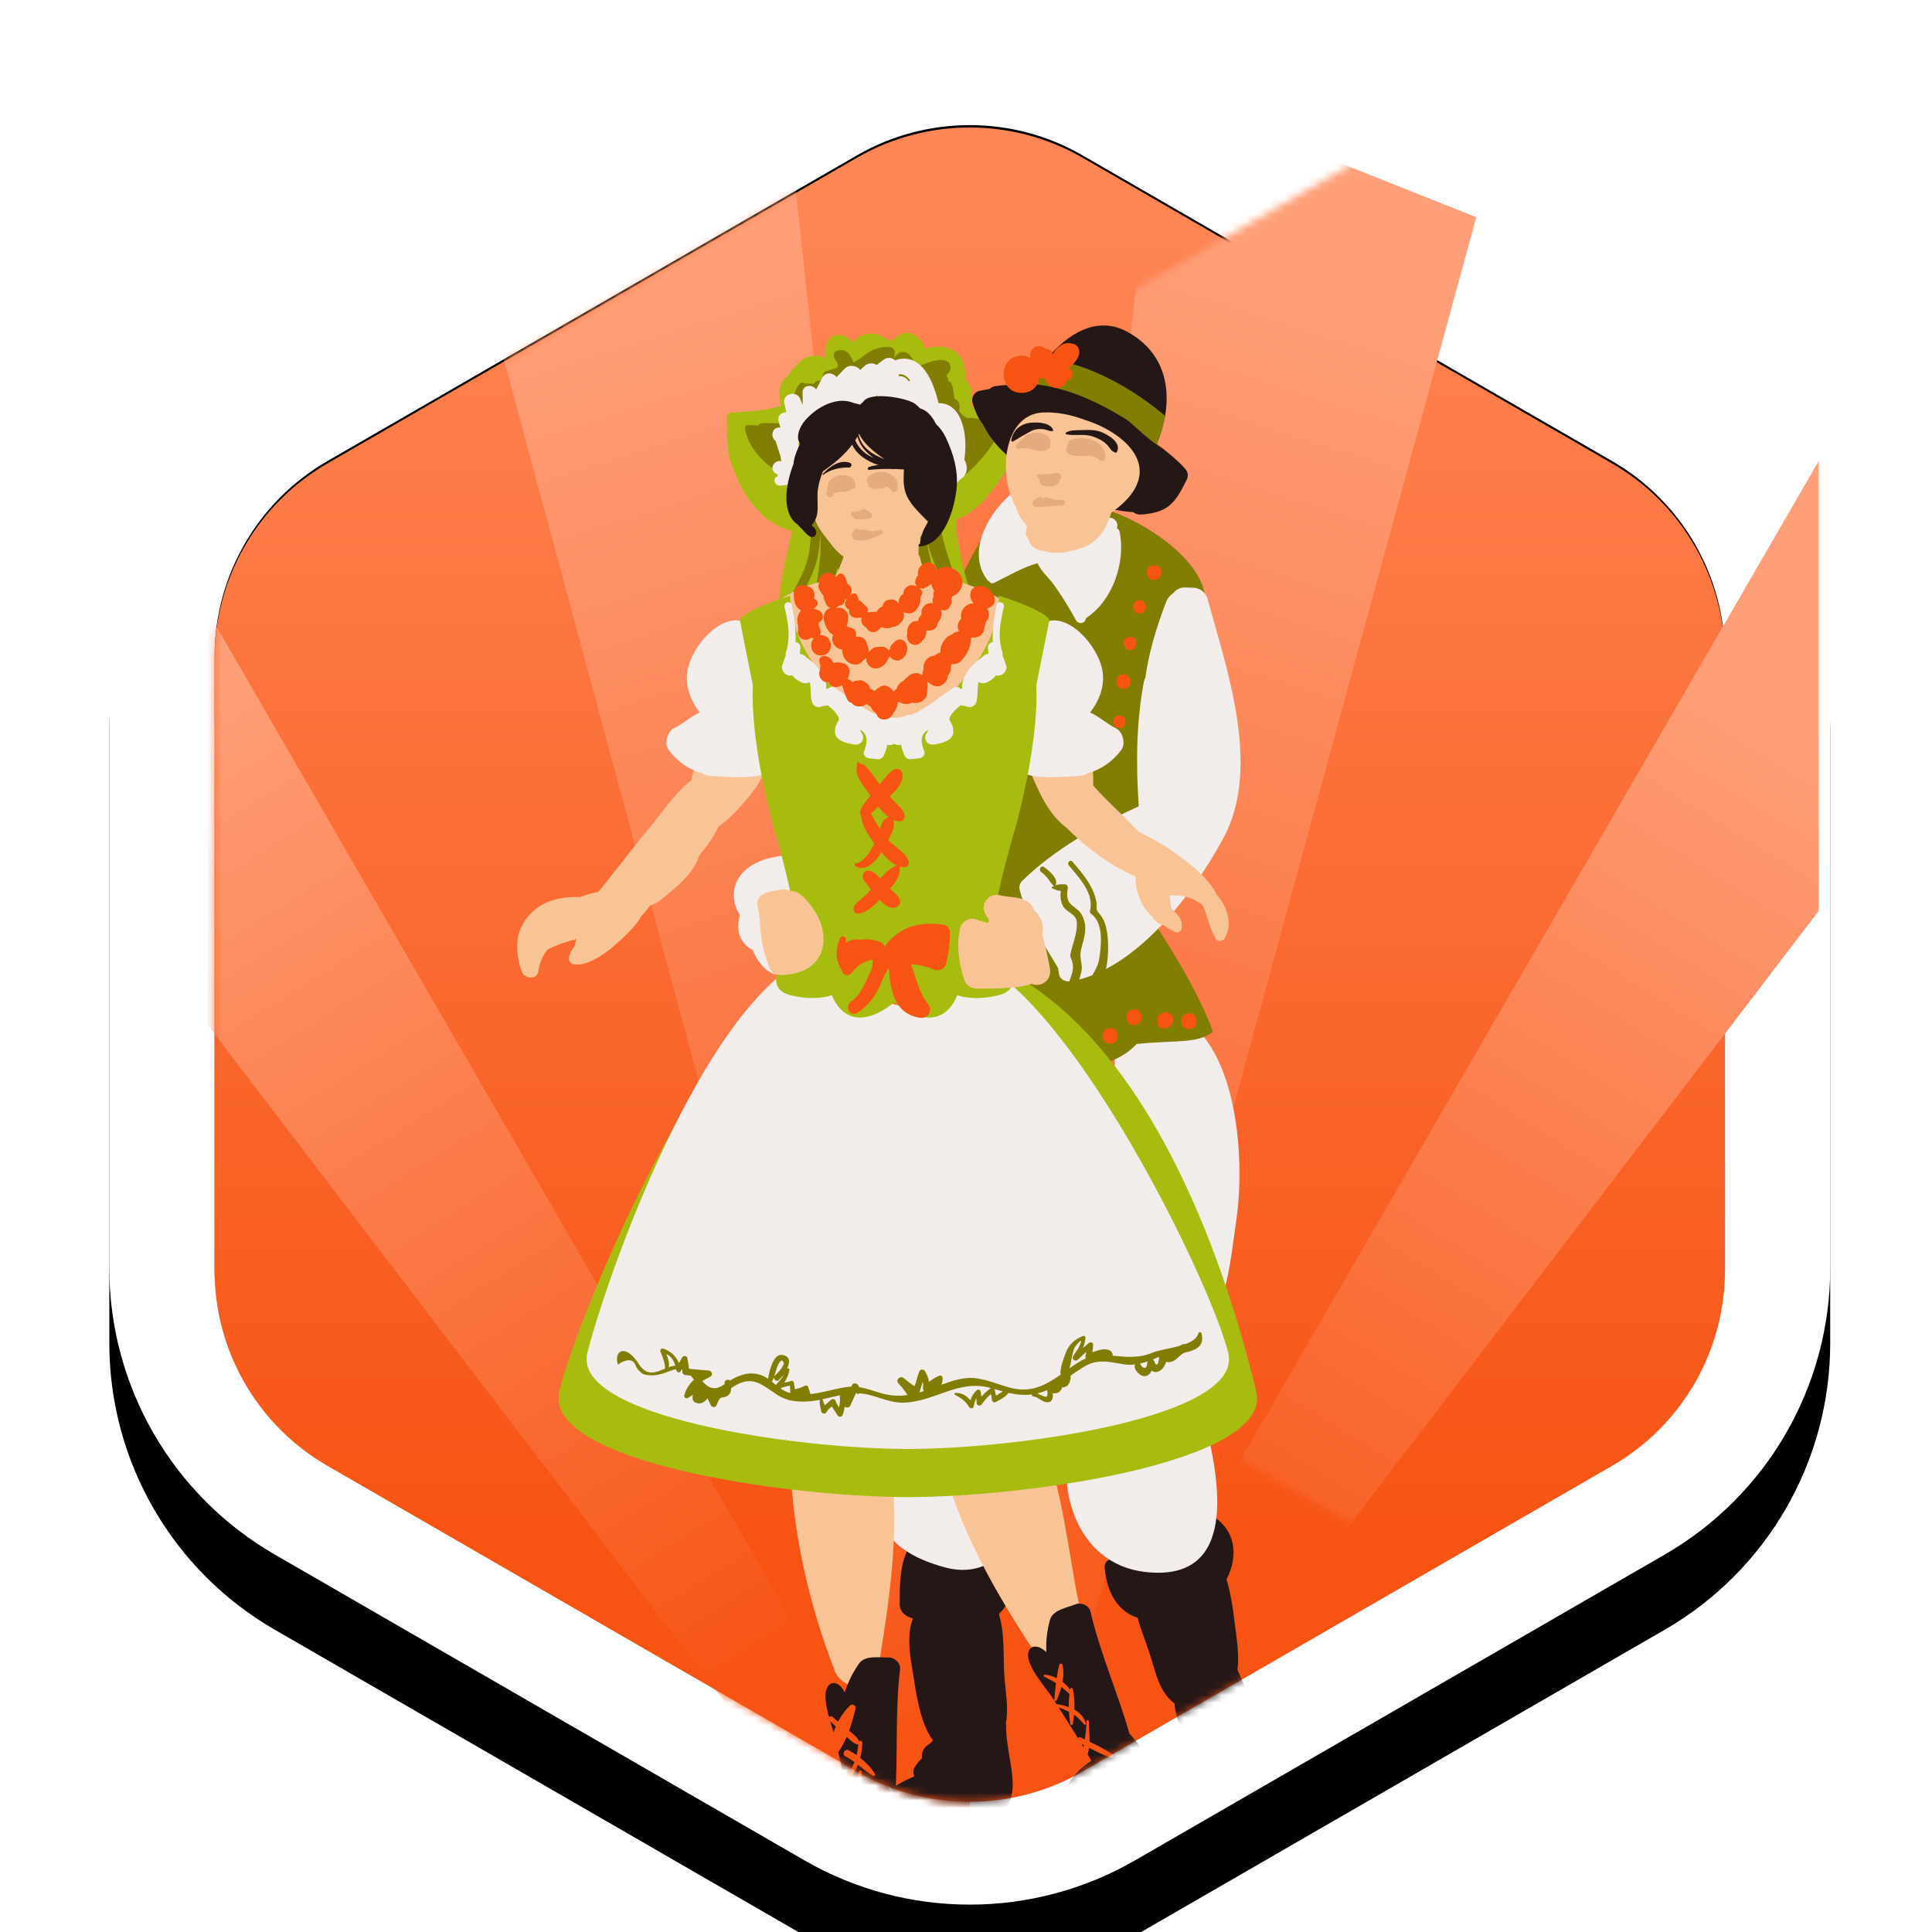 <?xml version="1.0" encoding="UTF-8"?>
<svg width="257px" height="257px" viewBox="0 0 257 257" version="1.1" xmlns="http://www.w3.org/2000/svg" xmlns:xlink="http://www.w3.org/1999/xlink">
    <title>Polskie_zwyczaje_ludowe</title>
    <defs>
        <path d="M94,6.536 L23.541,47.215 C9.927,55.075 1.541,69.601 1.541,85.321 L1.541,166.679 C1.541,182.399 9.927,196.925 23.541,204.785 L94,245.464 C107.614,253.324 124.386,253.324 138,245.464 L208.459,204.785 C222.073,196.925 230.459,182.399 230.459,166.679 L230.459,85.321 C230.459,69.601 222.073,55.075 208.459,47.215 L138,6.536 C124.386,-1.324 107.614,-1.324 94,6.536 Z M131,18.66 L201.459,59.34 C210.741,64.699 216.459,74.603 216.459,85.321 L216.459,166.679 C216.459,177.397 210.741,187.301 201.459,192.66 L131,233.34 C121.718,238.699 110.282,238.699 101,233.34 L30.541,192.66 C21.259,187.301 15.541,177.397 15.541,166.679 L15.541,85.321 C15.541,74.603 21.259,64.699 30.541,59.34 L101,18.66 C110.282,13.301 121.718,13.301 131,18.66 Z" id="path-1"></path>
        <filter x="-21.8%" y="-16.0%" width="143.7%" height="139.9%" filterUnits="objectBoundingBox" id="filter-2">
            <feOffset dx="0" dy="10" in="SourceAlpha" result="shadowOffsetOuter1"></feOffset>
            <feGaussianBlur stdDeviation="15" in="shadowOffsetOuter1" result="shadowBlurOuter1"></feGaussianBlur>
            <feColorMatrix values="0 0 0 0 0.302   0 0 0 0 0.307   0 0 0 0 0.342  0 0 0 0.335 0" type="matrix" in="shadowBlurOuter1"></feColorMatrix>
        </filter>
        <linearGradient x1="50%" y1="2.249%" x2="50%" y2="83.213%" id="linearGradient-3">
            <stop stop-color="#FF8757" offset="0%"></stop>
            <stop stop-color="#F75414" offset="100%"></stop>
        </linearGradient>
        <path d="M131,8.979 L201.459,49.659 C210.741,55.018 216.459,64.922 216.459,75.64 L216.459,156.999 C216.459,167.717 210.741,177.62 201.459,182.979 L131,223.659 C121.718,229.018 110.282,229.018 101,223.659 L30.541,182.979 C21.259,177.62 15.541,167.717 15.541,156.999 L15.541,75.64 C15.541,64.922 21.259,55.018 30.541,49.659 L101,8.979 C110.282,3.62 121.718,3.62 131,8.979 Z" id="path-4"></path>
        <linearGradient x1="30.779%" y1="8.855%" x2="62.476%" y2="95.749%" id="linearGradient-6">
            <stop stop-color="#FF9F79" offset="0%"></stop>
            <stop stop-color="#F75617" offset="100%"></stop>
            <stop stop-color="#F75414" offset="100%"></stop>
        </linearGradient>
        <linearGradient x1="45.125%" y1="8.855%" x2="53.165%" y2="95.749%" id="linearGradient-7">
            <stop stop-color="#FF9F79" offset="0%"></stop>
            <stop stop-color="#F75617" offset="100%"></stop>
            <stop stop-color="#F75414" offset="100%"></stop>
        </linearGradient>
        <linearGradient x1="45.179%" y1="8.855%" x2="53.129%" y2="95.749%" id="linearGradient-8">
            <stop stop-color="#FF9F79" offset="0%"></stop>
            <stop stop-color="#F75617" offset="100%"></stop>
            <stop stop-color="#F75414" offset="100%"></stop>
        </linearGradient>
    </defs>
    <g id="Polskie_zwyczaje_ludowe" stroke="none" stroke-width="1" fill="none" fill-rule="evenodd">
        <g id="Group-7" transform="translate(13, 2)">
            <g id="Polygon">
                <use fill="black" fill-opacity="1" filter="url(#filter-2)" xlink:href="#path-1"></use>
                <use fill="#FFFFFF" fill-rule="evenodd" xlink:href="#path-1"></use>
            </g>
            <g id="Path-+-Path-+-Path-+-Path-Mask" transform="translate(0, 10)">
                <mask id="mask-5" fill="white">
                    <use xlink:href="#path-4"></use>
                </mask>
                <use id="Mask" fill="url(#linearGradient-3)" xlink:href="#path-4"></use>
                <polygon id="Path" fill="url(#linearGradient-6)" mask="url(#mask-5)" points="106 227.187 3.068 49.36 3.068 109.209 93.17 227.187"></polygon>
                <polygon id="Path" fill="url(#linearGradient-6)" mask="url(#mask-5)" transform="translate(177.466, 138.233) scale(-1, 1) translate(-177.466, -138.233) " points="228.932 227.147 126 49.319 126 109.169 216.102 227.147"></polygon>
                <polygon id="Path" fill="url(#linearGradient-7)" mask="url(#mask-5)" transform="translate(149.692, 115.573) scale(-1, 1) translate(-149.692, -115.573) " points="183.384 231.147 158.458 0 116 16.894 173.384 227.187"></polygon>
                <path d="M116.384,231.466 L91.458,0.319 L49,17.213 C85.268,151.688 104.268,221.679 106,227.187 C107.732,232.696 111.194,234.122 116.384,231.466 Z" id="Path" fill="url(#linearGradient-8)" mask="url(#mask-5)"></path>
                <g id="ludowe" mask="url(#mask-5)">
                    <g transform="translate(55, 31)">
                        <path d="M65.84,187.03 C65.834,186.812 65.828,186.598 65.825,186.379 C65.825,186.314 65.81,186.256 65.807,186.193 C66.214,184.075 65.696,181.797 65.575,179.491 C65.459,177.357 65.65,174.335 64.949,171.991 C64.94,171.875 64.922,171.765 64.892,171.659 C67.557,169.318 66.031,165.146 64.089,162.653 C63.34,161.689 61.697,162.078 61.157,163.031 C61.065,163.189 60.984,163.351 60.896,163.51 C60.788,163.418 60.676,163.331 60.536,163.264 C58.867,162.464 56.739,163.24 54.944,163.259 C54.746,163.259 54.568,163.291 54.397,163.331 C54.368,163.271 54.349,163.21 54.322,163.148 C54.028,162.544 53.014,162.544 52.725,163.148 C51.682,165.305 51.693,168.025 51.67,170.373 C51.661,171.258 52.255,171.863 53.029,172.161 C53.161,172.21 53.303,172.252 53.44,172.297 C52.665,174.308 52.972,176.715 53.32,178.804 C53.785,181.584 54.232,185.957 56.099,188.507 C55.925,188.738 55.724,188.949 55.467,189.103 C54.785,189.523 54.557,190.216 54.649,190.863 C54.308,191.206 53.984,191.581 53.692,192.046 C53.456,192.422 53.461,192.891 53.618,193.302 C50.963,194.396 48.61,196.273 46.336,198.04 C45.507,198.686 46.267,199.884 47.119,199.932 C47.38,199.947 47.638,199.943 47.897,199.941 C47.999,200.949 48.899,201.937 49.967,201.934 C53.285,201.928 56.604,201.922 59.924,201.918 C60.766,201.915 61.718,201.307 61.88,200.43 C61.932,200.135 61.976,199.844 62.025,199.554 C69.211,197.767 66.061,192.563 65.84,187.03 Z" id="Path" fill="#261717" fill-rule="nonzero"></path>
                        <path d="M99.898,190.864 C100.141,190.65 100.391,190.42 100.678,190.146 C101.271,189.576 101.352,188.66 100.959,187.956 C99.362,185.089 97.924,182.136 96.617,179.127 C96.863,176.997 96.512,175 96.216,172.686 C95.976,170.786 95.72,168.904 95.151,167.107 C96.854,163.837 96.434,159.908 92.184,158.056 C90.588,157.36 89.096,158.476 89.378,160.212 C89.577,161.451 89.901,162.85 89.951,164.188 C87.574,164.564 85.061,165.282 82.855,164.343 C81.955,163.963 81.102,164.077 80.445,164.462 C79.731,164.254 78.882,164.568 78.95,165.51 C79.143,168.283 80.373,171.186 83.158,172.141 C83.213,172.161 83.266,172.168 83.32,172.186 C83.822,174.034 84.608,175.878 85.133,177.607 C85.83,179.902 86.338,182.184 88.249,183.615 C88.325,184.683 88.559,185.75 89.113,186.671 C89.738,187.704 90.153,187.988 90.288,188.051 C90.153,188.018 89.73,187.995 88.927,188.445 C87.631,189.172 87.959,191.06 89.179,191.539 C87.971,193.752 86.742,195.925 85.803,198.31 C85.5,199.086 85.993,200.108 86.689,200.487 C90.902,202.784 95.12,203.81 98.951,199.89 C101.87,196.909 102.072,193.772 99.898,190.864 Z" id="Path" fill="#261717" fill-rule="nonzero"></path>
                        <path d="M68.583,147.671 C68.357,147.101 67.958,146.747 67.497,146.537 C67.331,145.678 67.076,144.915 66.725,144.304 C65.869,142.811 63.237,142.163 62.283,144.013 C62.151,144.268 62.052,144.534 61.934,144.793 C61.725,144.418 61.508,144.055 61.259,143.716 C60.325,142.448 58.014,142.61 57.235,143.967 C56.829,144.684 56.486,145.463 56.177,146.275 C55.898,146.024 55.607,145.781 55.302,145.547 C54.875,145.218 54.403,145.078 53.939,145.074 C53.581,145.021 53.206,145.095 52.9,145.3 C52.825,145.333 52.753,145.367 52.681,145.405 C51.051,144.709 48.784,146.438 49.646,148.596 C49.923,149.293 50.165,150.073 50.396,150.897 C49.568,153.027 48.908,155.209 48.997,157.469 C49.189,162.249 53.695,164.427 57.768,165.515 C62.294,166.723 65.948,164.342 67.496,160.112 C68.835,156.447 70.09,151.435 68.583,147.671 Z" id="Path" fill="#F2EDEB" fill-rule="nonzero"></path>
                        <path d="M88.612,92.001 C88.232,91.814 87.832,91.793 87.458,91.884 C86.149,91.068 84.344,91.296 83.456,92.518 C82.247,92.299 80.988,92.814 80.659,94.364 C79.758,98.619 80.656,102.507 81.433,106.717 C81.601,107.621 81.731,108.519 81.845,109.419 C81.324,113.984 80.724,118.541 80.298,123.121 C79.605,130.515 79.885,137.745 78.84,144.954 C77.524,144.067 75.468,144.634 74.85,146.393 C71.992,154.505 75.069,165.045 84.333,166.106 C96.946,167.547 94.123,153.548 92.32,146.225 C91.875,144.429 90.581,143.572 92.118,141.618 C92.646,140.95 93.301,140.132 93.469,139.275 C93.853,137.357 93.97,135.668 92.701,134.027 C92.575,133.869 92.467,133.761 92.367,133.683 C92.457,133.596 92.551,133.495 92.662,133.348 C93.238,132.589 93.673,131.934 94.031,131.057 C95.561,127.306 95.886,123.119 96.477,119.135 C97.594,111.571 96.791,96.05 88.612,92.001 Z M87.181,138.907 C87.151,138.892 87.123,138.874 87.09,138.864 C87,137.886 86.934,136.904 86.91,135.918 C87.036,136.119 87.163,136.322 87.333,136.521 C87.815,137.096 87.602,137.946 87.181,138.907 Z M87.641,130.409 C87.379,130.758 87.16,131.118 86.964,131.475 C87.028,129.916 87.127,128.36 87.232,126.823 C87.911,127.098 88.657,127.158 89.336,127.003 C88.895,128.291 88.345,129.467 87.641,130.409 Z" id="Shape" fill="#F2EDEB" fill-rule="nonzero"></path>
                        <path d="M42.985,76.216 C43.307,75.082 43.286,73.937 42.761,72.871 C41.328,69.96 37.229,70.552 34.68,71.076 C31.69,71.689 29.059,73.761 29.725,77.069 C29.836,77.624 30.081,78.178 30.415,78.716 C30.339,79.059 30.277,79.389 30.237,79.694 C30.015,81.42 30.853,82.724 32.122,83.363 C32.72,84.824 33.669,86.084 34.975,86.568 C35.517,86.77 36.066,86.258 36.073,85.731 C36.084,84.933 36.064,84.13 36.063,83.326 C36.193,83.272 36.325,83.213 36.458,83.152 C38.54,83.875 40.675,84.02 42.179,83.194 C44.831,81.739 44.519,78.758 42.985,76.216 Z" id="Path" fill="#F2EDEB" fill-rule="nonzero"></path>
                        <path d="M74.149,99.603 C80.017,98.535 81.618,97.467 83.219,95.869 C88.555,95.335 91.221,95.869 93.355,94.268 C90.153,85.199 80.017,71.863 80.017,71.863 C85.352,61.727 90.686,43.057 92.287,36.655 C92.287,30.253 77.885,21.185 67.749,23.851 C57.613,26.518 47.478,74.529 47.478,74.529 L74.149,99.603 Z" id="Path" fill="#827E04" fill-rule="nonzero"></path>
                        <path d="M92.625,36.654 C92.388,35.782 91.582,35.187 90.687,35.178 C90.332,35.176 89.975,35.167 89.621,35.149 C88.975,35.127 88.432,35.442 88.066,35.908 C87.611,36.189 87.276,36.654 87.081,37.168 C85.773,40.632 84.795,43.915 84.362,47.145 C84.267,47.328 84.189,47.529 84.144,47.763 C83.134,53.269 83.102,58.714 83.482,64.252 C77.99,66.761 72.201,70.015 67.955,74.201 C67.643,74.507 67.527,74.969 67.641,75.385 C68.785,79.59 70.475,81.934 72.722,85.721 C72.726,85.728 72.732,85.731 72.737,85.739 C72.779,86.034 72.827,86.328 72.882,86.616 C73.032,87.363 73.836,87.649 74.499,87.532 C83.242,85.964 90.78,75.799 94.727,68.51 C99.817,59.115 95.225,46.145 92.625,36.654 Z" id="Path" fill="#F2EDEB" fill-rule="nonzero"></path>
                        <g id="Group" stroke-width="1" fill="none" fill-rule="evenodd" transform="translate(0, 0.5)">
                            <g transform="translate(28.493, 0)" fill-rule="nonzero" id="Path">
                                <path d="M40.269,10.989 C38.154,10.52 36.034,11.461 33.855,11.028 C33.458,10.947 33.092,10.736 32.727,10.542 C32.703,10.436 32.69,10.328 32.661,10.224 C32.78,9.755 32.843,9.28 32.81,8.77 C32.748,7.855 32.366,7.423 31.906,6.822 C31.943,6.232 31.906,5.637 31.78,5.06 C31.348,3.047 29.245,2.329 27.443,2.675 C27.171,2.728 26.895,2.818 26.615,2.93 C26.402,2.222 25.969,1.59 25.208,1.093 C24.087,0.364 22.953,0.991 22.178,1.837 C22.137,1.819 22.107,1.798 22.064,1.785 C21.849,1.713 21.642,1.657 21.432,1.611 C21.338,1.534 21.248,1.455 21.14,1.389 C19.835,0.567 18.156,0.732 17.11,1.891 C17.066,1.942 17.03,2 16.989,2.054 C16.004,0.867 14.102,0.543 13.483,2.197 C13.264,2.78 13.264,3.47 13.327,4.164 C11.971,3.451 10.391,3.867 9.403,5.174 C9.364,5.225 9.332,5.289 9.295,5.345 C9.038,5.492 8.813,5.693 8.659,5.938 C8.56,6.099 8.489,6.282 8.41,6.463 C7.113,7.174 6.936,8.914 7.438,10.449 C6.862,10.629 6.285,10.8 5.691,10.914 C4.092,11.211 2.423,11.3 0.802,11.373 C0.468,11.388 0.207,11.638 0.198,11.977 C0.186,12.508 0.208,13.03 0.244,13.549 C0.162,14.096 0.184,14.653 0.274,15.264 C0.28,15.296 0.288,15.332 0.294,15.365 C0.319,16.764 0.609,18.126 1.329,19.361 C2.444,23.005 5.628,26.485 8.872,27.119 C8.846,27.231 8.825,27.342 8.801,27.45 C8.068,30.911 7.137,34.408 6.987,37.915 C6.939,39.045 8.042,39.713 9.013,39.524 C9.223,39.966 9.549,40.33 10.029,40.515 C16.386,42.95 17.784,27.711 15.833,22.466 C15.908,22.161 15.912,21.83 15.846,21.509 C16.194,21.242 16.496,20.901 16.745,20.495 C18.979,20.023 20.729,18.187 19.913,15.453 C19.561,14.264 18.465,13.954 17.569,14.315 C17.226,13.825 16.623,13.531 15.833,13.753 C15.002,13.985 14.252,14.327 13.478,14.597 C13.745,14.279 13.927,13.882 13.958,13.496 C13.963,13.454 13.964,13.412 13.969,13.372 C14.249,12.967 14.449,12.469 14.537,11.872 C14.545,11.806 14.546,11.74 14.554,11.674 C14.612,11.452 14.659,11.223 14.672,10.976 C14.683,10.779 14.666,10.593 14.653,10.403 C14.843,10.487 15.052,10.55 15.288,10.578 C15.726,10.629 16.091,10.299 16.323,9.984 C16.532,9.702 16.616,9.38 16.634,9.041 C16.686,8.924 16.722,8.795 16.746,8.657 C16.778,8.648 16.811,8.641 16.841,8.626 C16.922,8.588 16.997,8.536 17.075,8.488 C17.398,8.906 17.787,9.245 18.223,9.4 C18.615,10.337 19.868,10.781 20.594,9.863 C20.627,9.831 20.657,9.795 20.69,9.762 C21.071,10.52 21.963,11.022 22.869,10.995 C22.846,11.054 22.815,11.111 22.796,11.171 C22.158,13.164 24.351,14.45 26.003,13.753 C26.092,14.125 26.275,14.471 26.521,14.747 C26.366,14.884 26.222,15.037 26.107,15.236 C25.711,15.912 25.862,16.599 26.279,17.131 C26.272,17.173 26.26,17.215 26.257,17.256 C26.227,17.478 26.21,17.709 26.198,17.94 C25.468,18.109 24.862,18.679 24.899,19.673 C24.916,19.99 24.958,20.291 25,20.594 C24.087,20.599 23.229,20.807 22.677,21.749 C21.765,23.31 23.155,24.92 24.549,25.63 C23.881,29.596 24.755,35.071 28.696,35.745 C28.981,35.793 29.229,35.718 29.407,35.569 C30.184,36.039 31.088,36.364 32.129,36.5 C32.72,36.578 32.93,35.854 32.739,35.434 C31.793,33.354 31.4,30.689 30.922,28.445 C30.719,27.503 30.716,26.549 30.746,25.597 C33.257,24.808 35.404,22.022 36.692,20.056 C37.99,18.069 40.546,14.32 39.875,11.716 C40.03,11.635 40.189,11.557 40.33,11.466 C40.509,11.349 40.501,11.042 40.269,10.989 Z" fill="#A7BC0F"></path>
                                <path d="M14.711,19.519 C14.27,19.399 13.633,19.598 13.179,19.616 C12.369,19.648 11.569,19.453 10.79,19.256 C10.635,19.217 10.475,19.16 10.319,19.112 C10.427,18.873 10.419,18.591 10.224,18.373 C10.427,18.12 10.469,17.772 10.154,17.478 C9.467,16.835 8.783,16.194 8.084,15.569 C8.965,15.542 9.852,15.341 10.752,14.951 C11.258,14.732 11.219,13.901 10.752,13.67 C10.524,13.556 10.292,13.457 10.055,13.37 C10.307,12.952 10.035,12.279 9.516,12.211 C9.539,12.195 9.56,12.181 9.581,12.165 C9.66,12.099 9.56,11.982 9.475,12.025 C9.326,12.105 9.176,12.169 9.026,12.238 C8.587,12.285 8.159,12.354 7.717,12.462 C7.476,12.519 7.33,12.655 7.248,12.817 C7.243,12.817 7.237,12.819 7.23,12.819 C6.475,12.768 5.716,12.769 4.977,12.781 C4.695,12.789 4.502,12.915 4.373,13.09 C3.921,13.086 3.467,13.069 3.016,13.038 C2.725,13.017 2.573,13.316 2.615,13.564 C3.406,18.216 10.209,22.241 14.711,20.891 C15.025,20.797 15.221,20.53 15.231,20.207 C15.243,19.883 15.031,19.606 14.711,19.519 Z" fill="#827E04"></path>
                                <path d="M36.409,12.138 C36.301,11.926 36.082,11.779 35.817,11.881 C35.422,12.034 34.995,12.063 34.578,12.109 C34.176,12.157 33.851,12.247 33.444,12.192 C33.174,12.154 32.616,12.016 32.255,12.13 C31.784,11.944 31.396,11.64 31.108,11.174 C31.195,10.802 31.196,10.406 31.063,10.076 C30.958,9.816 30.671,9.647 30.44,9.467 C30.431,8.791 30.271,8.05 30.09,7.561 C30.015,7.357 29.842,7.231 29.646,7.228 C29.652,7.176 29.655,7.122 29.658,7.071 C29.659,6.828 29.544,6.646 29.383,6.519 C29.541,6.292 29.701,6.073 29.784,5.949 C29.985,5.646 30.018,5.217 29.832,4.904 C29.125,3.692 26.48,4.889 25.633,5.247 C25.367,5.361 25.19,5.448 25.079,5.516 C25.171,5.394 25.244,5.19 25.16,4.896 C24.998,4.337 24.579,3.545 23.958,3.373 C23.203,3.167 22.804,3.581 22.47,4.13 C22.497,3.885 22.52,3.638 22.529,3.388 C22.541,2.98 22.182,2.66 21.791,2.651 C20.095,2.614 19.009,3.242 17.974,4.178 C17.671,4.34 17.364,4.515 17.054,4.7 C16.622,3.724 16.196,2.798 14.872,3.143 C14.437,3.256 14.327,3.715 14.489,4.08 C14.728,4.622 15.345,5.298 14.678,5.481 C14.255,5.598 13.834,5.755 13.405,5.866 C13.122,5.938 12.976,6.186 12.952,6.46 C12.918,6.856 13.099,7.213 12.34,7.143 C12.114,7.122 11.862,7.323 11.814,7.543 C11.397,7.53 10.979,7.516 10.557,7.506 C10.385,7.353 10.116,7.324 9.947,7.506 C8.797,8.719 8.842,10.635 10.385,11.583 C10.487,11.646 10.635,11.647 10.736,11.583 C10.748,11.575 10.758,11.569 10.767,11.562 C11.109,11.691 11.53,11.41 11.58,11.003 C11.638,10.533 11.643,10.118 11.568,9.752 C14.758,9.711 17.964,7.888 20.464,6.043 C20.554,6.253 20.666,6.45 20.804,6.586 C20.819,6.6 20.843,6.618 20.866,6.634 C20.985,7.054 21.389,7.254 21.813,7.114 C22.022,7.197 22.214,7.261 22.326,7.287 C23.577,7.561 24.706,7.627 25.895,8.081 C25.901,8.425 26.152,8.708 26.465,8.813 C26.888,9.605 27.578,10.287 28.386,10.736 C28.816,10.973 29.158,11.072 29.437,11.078 C29.437,11.085 29.44,11.091 29.442,11.099 C29.166,11.724 28.938,12.241 28.873,12.73 C27.182,12.309 25.585,11.656 24.384,11.007 C24.115,10.86 23.8,11.229 24.046,11.442 C25.111,12.762 27.213,13.328 29.005,13.673 C29.064,13.799 29.146,13.93 29.244,14.062 C29.215,14.071 29.193,14.081 29.166,14.09 C28.209,14.426 28.473,15.729 29.353,15.777 C29.469,16.098 29.764,16.367 30.135,16.371 C30.166,16.371 30.196,16.365 30.229,16.365 C29.635,16.593 29.11,16.941 28.711,17.544 C28.385,18.043 28.92,18.637 29.449,18.504 C29.584,18.471 29.716,18.417 29.85,18.376 C29.668,18.529 29.643,18.846 29.929,18.91 C29.949,18.913 29.968,18.913 29.988,18.918 C27.801,20.498 25.382,21.5 23.226,20.994 C22.843,20.901 22.68,21.38 22.972,21.596 C27.854,25.204 35.52,17.176 36.949,12.873 C37.07,12.504 36.751,12.156 36.409,12.138 Z" fill="#827E04"></path>
                                <path d="M17.902,27.396 C17.86,27.23 17.626,27.242 17.577,27.396 C17.226,28.51 16.805,29.725 16.212,30.748 C16.208,30.518 16.221,30.283 16.23,30.069 C16.266,29.353 16.422,28.65 16.421,27.932 C16.421,27.264 15.567,27.089 15.219,27.606 C15.073,27.827 14.941,28.059 14.821,28.293 C14.762,28.176 14.671,28.082 14.582,27.99 C14.483,25.913 14.222,23.826 14.096,21.897 C14.378,21.675 14.713,21.512 15.125,21.44 C16.011,21.285 15.774,19.912 14.918,19.91 C14.336,19.91 13.763,19.891 13.189,19.852 C12.793,19.796 12.396,19.765 11.971,19.723 L11.971,19.759 C11.631,19.789 11.379,19.996 11.249,20.269 C10.524,19.744 9.798,19.216 9.049,18.724 C8.74,18.522 8.435,19.04 8.759,19.219 C8.878,19.313 8.993,19.406 9.11,19.499 C9.157,19.546 9.218,19.487 9.197,19.436 C9.475,20.059 10.071,20.453 10.572,20.916 C11.478,21.761 11.521,22.259 11.421,23.4 C11.237,25.609 11.527,27.789 11.135,29.986 C10.49,33.578 7.952,36.449 6.654,39.791 C6.595,39.951 6.828,40.072 6.937,39.952 C8.972,37.781 10.52,35.317 11.659,32.568 C12.336,30.934 12.546,29.227 12.619,27.501 C12.631,27.708 12.643,27.912 12.651,28.121 C12.775,31.183 12.123,34.016 11.68,37.021 C11.607,37.514 12.163,37.744 12.466,37.352 C13.343,36.212 13.88,34.927 14.203,33.558 C14.419,33.533 14.608,33.402 14.647,33.125 C14.737,32.756 14.821,32.384 14.908,32.012 C15.091,32.621 15.5,32.967 16.335,32.688 C17.998,32.14 18.246,28.783 17.902,27.396 Z" fill="#827E04"></path>
                                <path d="M29.179,29.056 C28.478,26.69 28.353,24.096 27.482,21.804 C27.39,21.567 27.096,21.375 26.85,21.548 C26.648,21.692 26.471,21.827 26.303,21.963 C26.258,21.831 26.213,21.695 26.149,21.57 C26.003,21.276 25.48,21.33 25.423,21.665 C24.606,26.619 24.45,33.972 28.995,37.16 C29.277,37.36 29.551,36.988 29.427,36.731 C28.046,33.864 27.123,31.13 26.751,28.037 C27.459,31.252 29.005,34.431 30.71,36.688 C30.932,36.982 31.394,36.817 31.315,36.434 C30.778,33.894 29.914,31.541 29.179,29.056 Z" fill="#827E04"></path>
                            </g>
                            <path d="M44.43,138.663 C42.346,136.745 39.674,138.447 39.522,140.6 C36.493,145.105 37.01,151.978 37.574,157.01 C38.406,164.427 40.371,171.823 43.049,178.781 C43.977,181.194 48.275,182.006 48.784,178.781 C50.592,167.278 54.22,147.668 44.43,138.663 Z" id="Path" fill="#F9C495" fill-rule="nonzero"></path>
                            <path d="M76.628,174.503 C74.332,166.285 74.048,157.682 71.221,149.542 C70.787,148.297 70.21,146.814 69.496,145.288 C69.027,144.222 68.511,143.181 67.935,142.17 C67.481,140.894 67.005,139.628 66.485,138.378 C65.995,137.196 64.924,136.686 63.895,136.697 C63.192,135.944 62.454,135.21 61.646,134.521 C60.371,133.435 58.887,133.628 57.976,134.59 C57.667,134.759 57.409,135.038 57.295,135.455 C57.237,135.659 57.195,135.864 57.144,136.068 C56.931,136.362 56.847,136.748 56.895,137.112 C55.247,145.069 57.486,153.258 60.739,160.57 C62.832,165.27 65.402,169.676 68.159,174.013 C69.795,176.588 71.209,178.81 74.475,178.293 C76.132,178.033 77.042,175.983 76.628,174.503 Z" id="Path" fill="#F9C495" fill-rule="nonzero"></path>
                            <path d="M55.346,32.865 C55.346,32.865 55.338,32.865 55.334,32.864 C55.223,32.687 55.106,32.511 55.006,32.319 C54.866,32.05 54.724,31.741 54.568,31.427 C54.52,31.229 54.47,31.033 54.427,30.83 C54.377,30.599 54.284,30.421 54.176,30.265 C54.197,29.857 54.206,29.446 54.211,29.035 C54.412,28.729 54.466,28.37 54.392,28.013 C55.548,26.107 56.205,23.934 56.16,21.623 C56.16,21.588 56.153,21.555 56.15,21.521 C56.913,19.363 57.042,17.096 55.997,14.951 C56.13,13.606 55.896,12.271 54.919,11.039 C52.816,8.377 48.922,8.71 46.288,10.497 C46.261,10.487 46.242,10.473 46.216,10.466 C45.958,10.379 45.703,10.337 45.452,10.313 C44.786,9.524 43.454,9.349 42.514,9.531 C41.061,9.813 40.059,11.508 39.734,12.807 C39.36,14.302 39.599,15.899 40.195,17.364 C40.227,17.775 40.279,18.187 40.377,18.588 C40.381,20.468 40.461,22.322 40.711,24.18 C40.666,24.214 40.615,24.232 40.578,24.286 C39.656,25.574 41.775,27.836 42.476,28.794 C42.979,29.473 43.522,30.079 44.223,30.539 C43.883,31.559 43.477,32.535 42.949,33.435 C38.376,34.413 34.178,36.368 32.582,39.846 C32.177,40.729 32.843,41.954 33.935,41.605 C34.963,41.275 35.947,40.858 36.926,40.428 C36.473,41.677 36.985,43.241 38.612,43.851 C39.021,44.006 39.434,44.129 39.843,44.243 C39.281,44.792 38.922,45.5 38.79,46.233 C37.685,47.311 37.628,49.298 38.591,50.657 C38.772,51.709 39.455,52.671 40.689,53.019 C41.425,53.224 42.178,53.389 42.935,53.536 C46.213,54.731 49.889,54.488 53.318,54.085 C54.227,53.977 54.95,53.462 55.412,52.797 C55.568,52.78 55.722,52.761 55.878,52.741 C55.901,52.741 55.923,52.741 55.946,52.744 C55.946,52.738 55.946,52.737 55.944,52.732 C56.22,52.698 56.495,52.672 56.769,52.632 C58.272,52.411 58.931,51.46 58.996,50.375 C59.284,50.286 59.572,50.199 59.86,50.1 C61.38,49.578 62.247,47.876 62.121,46.384 C62.69,46.441 63.261,46.501 63.828,46.549 L63.828,46.53 C64.546,46.527 65.138,46.246 65.57,45.804 C66.169,46.327 66.851,46.767 67.725,47.016 C68.291,47.176 69.102,47.038 69.49,46.549 C75.61,38.843 60.461,33.54 55.346,32.865 Z" id="Path" fill="#F9C495" fill-rule="nonzero"></path>
                            <path d="M35.736,47.657 C35.503,46.692 34.408,45.729 33.366,45.855 C32.904,45.909 32.55,46.006 32.125,46.189 C31.688,46.38 31.354,46.794 31.147,47.259 C31.163,46.027 31.052,44.792 30.661,43.537 C30.458,42.887 29.484,42.47 28.987,43.094 C25.963,46.917 24.806,52.689 24.706,57.897 C24.704,57.901 24.703,57.906 24.7,57.91 C24.424,58.638 24.058,59.512 23.943,60.365 C23.808,60.434 23.673,60.497 23.554,60.599 C21.371,62.516 19.744,65.05 17.871,67.268 C15.762,69.769 13.849,72.44 11.745,74.928 C11.686,75 11.637,75.072 11.589,75.145 C10.778,75.295 9.981,75.532 9.2,75.832 C6.994,75.736 4.67,76.193 3.103,77.554 C0.516,79.791 0.348,82.57 1.383,85.716 C1.705,86.694 3.416,86.926 3.601,85.716 C3.782,84.512 4.217,83.57 4.856,82.795 C4.91,82.772 4.964,82.757 5.018,82.727 C6.16,82.133 7.405,81.737 8.674,81.421 C8.542,81.69 8.495,81.977 8.51,82.256 C8.143,82.709 7.837,83.189 7.721,83.729 C7.413,85.163 9.256,84.848 10.002,84.591 C11.89,83.946 13.556,82.504 14.975,81.15 C15.813,80.35 16.743,79.412 17.31,78.341 C17.754,77.913 18.133,77.446 18.49,76.952 C19.435,76.745 20.713,75.538 21.168,75.16 C22.683,73.896 24.301,72.357 24.973,70.474 C24.985,70.439 24.979,70.403 24.964,70.373 C25.933,69.211 26.922,67.842 27.605,66.43 C29.016,65.504 30.261,64.048 31.24,62.931 C32.406,61.596 33.905,59.608 33.843,57.697 C35.518,54.482 36.517,50.9 35.736,47.657 Z" id="Path" fill="#F9C495" fill-rule="nonzero"></path>
                            <path d="M93.82,75.472 C93.598,74.973 93.28,74.46 92.761,73.848 C91.309,72.14 89.645,70.88 87.818,69.615 C86.379,68.616 84.864,67.853 83.41,67.088 C81.493,64.993 79.28,63.129 77.41,60.983 C77.678,56.111 75.199,50.871 72.33,47.218 C71.11,45.657 68.521,46.999 68.563,48.779 C68.575,49.376 68.602,49.97 68.643,50.562 C68.611,50.537 68.583,50.508 68.55,50.484 C67.649,49.853 66.686,50.73 66.582,51.613 C66.356,53.591 67.842,56.117 68.731,57.801 C68.853,58.03 68.986,58.258 69.115,58.488 C69.009,59.369 69.568,60.335 69.919,61.128 C70.504,62.45 71.185,63.687 72.067,64.834 C72.575,65.494 73.178,66.089 73.841,66.585 C76.468,69.232 79.646,71.635 83.071,73.103 C83.062,73.43 83.05,73.752 83.083,74.025 C83.188,74.908 83.416,75.681 83.799,76.483 C84.158,77.239 84.656,77.858 85.23,78.396 C85.394,78.63 85.576,78.864 85.804,79.092 C86.073,79.367 86.371,79.485 86.659,79.503 C87.169,79.84 87.698,80.152 88.229,80.452 C88.565,80.641 89.099,80.485 89.174,80.067 C89.388,78.873 88.76,78.234 88.025,77.609 C87.967,77.45 87.88,77.294 87.748,77.144 C87.692,76.63 87.64,76.115 87.587,75.6 C89.405,75.558 90.807,75.901 92.026,76.954 C92.64,78.356 92.884,79.918 93.682,81.318 C93.949,81.787 94.622,81.76 94.895,81.318 C96.011,79.511 95.291,77.101 93.82,75.472 Z" id="Path" fill="#F9C495" fill-rule="nonzero"></path>
                            <path d="M35.67,53.302 C36.113,52.344 35.995,51.05 34.941,50.517 C34.723,50.408 34.515,50.34 34.306,50.288 C33.738,48.28 32.648,46.285 33.122,44.186 C33.156,44.03 33.173,43.878 33.179,43.727 C33.21,43.696 33.24,43.664 33.272,43.633 C33.495,43.394 33.617,43.04 33.513,42.719 C33.425,42.449 33.308,42.202 33.176,41.971 C33.173,41.89 33.176,41.815 33.161,41.737 C33.36,41.025 33.048,40.147 32.414,39.749 C32.03,39.506 31.622,39.383 31.201,39.345 C28.17,37.795 24.114,42.254 23.473,45.603 C23.076,47.672 23.839,49.661 25.094,51.278 C23.904,51.792 22.721,52.884 21.731,53.335 C20.747,53.785 20.302,55.409 20.957,56.285 C22.152,57.871 23.737,58.915 25.445,59.365 C25.757,59.569 26.143,59.705 26.615,59.723 C28.992,59.818 31.577,60.179 33.873,59.411 C34.489,59.207 35.196,58.693 35.295,57.991 C35.481,56.687 34.876,55.415 33.332,55.415 C33.23,55.415 33.129,55.431 33.027,55.439 C32.973,55.296 32.909,55.157 32.829,55.025 C34.065,54.929 35.14,54.44 35.67,53.302 Z" id="Path" fill="#F2EDEB" fill-rule="nonzero"></path>
                            <path d="M66.43,53.302 C65.986,52.344 66.104,51.05 67.161,50.517 C67.377,50.408 67.584,50.34 67.793,50.288 C68.361,48.28 69.451,46.285 68.977,44.186 C68.943,44.03 68.928,43.878 68.92,43.727 C68.89,43.696 68.859,43.664 68.826,43.633 C68.604,43.394 68.482,43.04 68.586,42.719 C68.673,42.449 68.791,42.202 68.923,41.971 C68.926,41.89 68.923,41.815 68.941,41.737 C68.74,41.025 69.051,40.147 69.684,39.749 C70.069,39.506 70.478,39.383 70.898,39.345 C73.929,37.795 77.985,42.254 78.626,45.603 C79.022,47.672 78.26,49.661 77.008,51.278 C78.197,51.792 79.379,52.884 80.368,53.335 C81.354,53.785 81.799,55.409 81.142,56.285 C79.947,57.871 78.362,58.915 76.655,59.365 C76.343,59.569 75.957,59.705 75.487,59.723 C73.109,59.818 70.522,60.179 68.225,59.411 C67.61,59.207 66.905,58.693 66.806,57.991 C66.618,56.687 67.221,55.415 68.767,55.415 C68.869,55.415 68.973,55.431 69.073,55.439 C69.126,55.296 69.19,55.157 69.27,55.025 C68.034,54.929 66.959,54.44 66.43,53.302 Z" id="Path" fill="#F2EDEB" fill-rule="nonzero"></path>
                            <path d="M99.104,141.546 C96.785,132.142 87.307,95.192 64.015,84.699 L52.758,90.986 L36.629,86.476 C22.707,98.232 8.731,132.141 6.409,141.546 C4.097,150.928 36.419,155.628 52.699,155.649 L52.699,155.649 C52.719,155.649 52.738,155.649 52.758,155.649 C52.777,155.649 52.797,155.649 52.816,155.649 L52.816,155.649 C69.094,155.626 101.418,150.928 99.104,141.546 Z" id="Path" fill="#A7BC0F" fill-rule="nonzero"></path>
                            <path d="M95.379,136.445 C93.247,127.909 78.596,97.501 65.792,86.832 L52.759,90.552 L35.743,86.298 C22.939,96.966 12.27,127.907 10.137,136.443 C8.006,144.959 37.732,149.224 52.705,149.245 L52.705,149.245 C52.722,149.245 52.74,149.245 52.759,149.245 C52.777,149.245 52.794,149.245 52.813,149.245 L52.813,149.245 C67.781,149.227 97.506,144.961 95.379,136.445 Z" id="Path" fill="#F2EDEB" fill-rule="nonzero"></path>
                            <path d="M71.597,38.957 C71.597,38.957 71.305,37.789 64.882,35.743 C64.882,46.35 52.122,53.75 51.002,54.379 C49.881,53.75 37.123,46.35 37.123,35.743 C30.701,37.787 30.407,38.957 30.407,38.957 L32.158,47.714 C32.158,47.714 31.576,53.845 34.786,66.106 C37.123,73.988 37.706,78.072 37.706,78.072 L37.997,80.409 L37.997,81.576 C35.659,84.203 33.618,87.998 37.121,88.873 C40.624,89.75 42.665,88.873 42.665,88.873 C42.665,88.873 44.604,94.921 51,89.807 C57.397,94.921 59.333,88.873 59.333,88.873 C59.333,88.873 61.377,89.75 64.88,88.873 C68.384,87.998 66.34,84.203 64.006,81.576 L64.006,80.409 L64.297,78.072 C64.297,78.072 64.88,73.986 67.217,66.106 C70.427,53.845 69.841,47.714 69.841,47.714 L71.597,38.957 Z" id="Path" fill="#A7BC0F" fill-rule="nonzero"></path>
                            <path d="M65.831,44.975 C65.686,44.54 65.519,44.111 65.366,43.679 C65.396,43.579 65.404,43.468 65.366,43.351 C64.676,41.221 65.053,39.329 65.539,37.225 C65.681,36.602 64.72,36.338 64.581,36.961 C64.191,38.697 64.027,40.24 64.057,41.906 C63.706,41.965 63.384,42.229 63.417,42.64 C63.436,42.916 63.471,43.189 63.495,43.465 C63.136,43.502 62.802,43.684 62.586,43.976 C61.395,44.831 60.46,45.76 60.055,47.196 C59.947,47.587 59.963,47.848 60.017,48.068 C59.947,48.1 59.881,48.124 59.816,48.175 C59.582,47.891 59.2,47.758 58.785,48.022 C56.976,49.181 55.167,50.867 53.13,51.615 C52.983,51.585 52.821,51.591 52.636,51.658 C52.048,51.871 51.489,51.964 50.945,51.982 C50.399,51.964 49.839,51.871 49.253,51.658 C49.07,51.591 48.907,51.585 48.763,51.615 C46.723,50.868 44.913,49.183 43.105,48.022 C42.689,47.756 42.31,47.89 42.074,48.175 C42.01,48.124 41.941,48.098 41.873,48.068 C41.926,47.848 41.945,47.587 41.836,47.196 C41.43,45.76 40.494,44.831 39.303,43.976 C39.084,43.684 38.754,43.504 38.394,43.465 C38.418,43.189 38.454,42.916 38.474,42.64 C38.505,42.229 38.186,41.965 37.832,41.906 C37.864,40.24 37.697,38.697 37.31,36.961 C37.171,36.338 36.209,36.602 36.352,37.225 C36.836,39.329 37.216,41.221 36.524,43.351 C36.484,43.468 36.494,43.577 36.524,43.679 C36.368,44.111 36.205,44.54 36.061,44.975 C35.836,45.63 36.433,46.41 37.121,46.369 C37.216,46.365 37.31,46.356 37.405,46.35 C37.654,46.686 38.022,46.965 38.523,47.238 C38.909,47.446 39.353,47.415 39.722,47.242 C39.946,48.166 39.716,49.472 40.119,50.114 C40.399,50.559 40.921,50.675 41.382,50.444 C41.626,50.402 41.872,50.358 42.118,50.316 C42.935,51.002 43.802,51.865 43.538,52.348 C43.192,52.983 43.082,53.133 43.072,53.843 C43.048,55.075 44.769,55.394 45.622,55.536 C46.605,55.703 47.176,54.698 46.56,53.929 C46.488,53.81 46.443,53.686 46.383,53.564 C46.527,53.662 46.669,53.762 46.818,53.857 C47.346,54.4 47.458,55.121 46.935,56.46 C46.747,56.936 47.211,57.328 47.627,57.372 C48.019,57.414 48.409,57.456 48.797,57.496 C49.067,57.526 49.409,57.321 49.526,57.079 C49.782,56.549 49.914,56.072 50.034,55.559 C50.337,55.653 50.687,55.613 50.942,55.449 C51.2,55.613 51.546,55.653 51.847,55.559 C51.97,56.072 52.102,56.547 52.356,57.079 C52.473,57.321 52.818,57.526 53.088,57.496 C53.477,57.456 53.866,57.414 54.254,57.372 C54.673,57.328 55.139,56.936 54.95,56.46 C54.425,55.119 54.541,54.4 55.067,53.857 C55.215,53.762 55.355,53.662 55.502,53.564 C55.442,53.686 55.394,53.81 55.326,53.929 C54.71,54.7 55.28,55.704 56.261,55.536 C57.114,55.394 58.836,55.075 58.815,53.843 C58.8,53.133 58.692,52.983 58.347,52.348 C58.081,51.865 58.949,51.002 59.767,50.316 C60.011,50.358 60.256,50.402 60.502,50.444 C60.96,50.675 61.485,50.559 61.764,50.114 C62.166,49.472 61.934,48.166 62.165,47.242 C62.531,47.415 62.977,47.446 63.36,47.238 C63.862,46.965 64.228,46.686 64.479,46.35 C64.573,46.356 64.666,46.365 64.762,46.369 C65.458,46.41 66.058,45.63 65.831,44.975 Z" id="Path" fill="#F2EDEB" fill-rule="nonzero"></path>
                            <path d="M52.732,202.268 C52.366,200.05 52.056,197.67 51.075,195.61 C51.472,189.928 51.048,184.177 51.73,178.524 C51.831,177.706 50.954,176.947 50.186,176.977 C48.97,177.022 47.073,176.636 46.27,177.793 C45.395,179.053 44.793,180.283 44.379,181.637 C44.094,181.091 43.752,180.669 43.324,180.479 C42.866,180.274 42.463,180.38 42.166,180.782 C41.091,182.244 42.745,186.121 43.088,187.685 C43.791,190.862 44.558,194.047 45.087,197.263 C43.959,197.563 42.908,197.895 41.819,198.641 C41.214,199.055 40.672,199.552 40.164,200.086 C37.946,201.186 36.093,202.531 34.501,204.452 C33.677,205.446 34.007,207.419 35.47,207.526 C35.673,207.752 35.965,207.916 36.314,207.946 C39.183,208.198 42.146,208.364 44.912,207.413 C46.02,207.033 46.99,206.364 47.72,205.452 C48.008,205.092 48.176,204.729 48.283,204.362 C48.568,204.416 48.883,204.416 49.225,204.347 C49.941,204.2 50.529,204.042 51.185,203.708 C51.272,203.663 51.351,203.589 51.432,203.523 C51.547,203.522 51.667,203.51 51.784,203.513 C52.476,203.525 52.833,202.879 52.732,202.268 Z" id="Path" fill="#261717" fill-rule="nonzero"></path>
                            <path d="M86.07,192.822 C84.972,190.858 83.867,188.728 82.243,187.127 C80.683,181.647 78.329,176.385 77.044,170.837 C76.859,170.033 75.777,169.62 75.066,169.908 C73.935,170.366 72.022,170.646 71.66,172.008 C71.266,173.489 71.117,174.852 71.191,176.267 C70.738,175.85 70.273,175.569 69.804,175.538 C69.303,175.5 68.959,175.737 68.818,176.216 C68.304,177.957 71.179,181.038 72.037,182.391 C73.776,185.141 75.583,187.878 77.176,190.718 C76.217,191.381 75.34,192.057 74.572,193.124 C74.143,193.719 73.806,194.373 73.508,195.045 C71.797,196.837 70.514,198.732 69.67,201.079 C69.234,202.294 70.215,204.038 71.629,203.637 C71.897,203.783 72.225,203.838 72.566,203.745 C75.349,203.006 78.192,202.154 80.47,200.316 C81.381,199.581 82.064,198.623 82.444,197.519 C82.594,197.081 82.625,196.682 82.6,196.303 C82.888,196.256 83.185,196.147 83.482,195.967 C84.105,195.585 84.605,195.235 85.107,194.698 C85.175,194.628 85.224,194.532 85.278,194.44 C85.386,194.4 85.496,194.349 85.606,194.311 C86.257,194.091 86.371,193.362 86.07,192.822 Z" id="Path" fill="#261717" fill-rule="nonzero"></path>
                            <path d="M60.28,17.637 C60.803,14.204 59.906,10.055 56.846,10.13 C56.178,7.306 54.712,3.584 51.45,4.302 C51.313,4.332 51.2,4.386 51.104,4.457 C50.688,4.082 50.1,3.944 49.544,4.343 C49.222,4.571 48.929,4.815 48.64,5.061 C48.152,4.751 47.484,4.727 46.978,5.207 C46.795,5.382 46.606,5.55 46.42,5.719 C45.993,5.103 44.937,4.953 44.375,5.522 C44.004,5.896 43.648,6.285 43.282,6.666 C42.817,6.067 41.809,5.932 41.388,6.742 C41.11,7.273 40.837,7.796 40.566,8.32 C40.077,7.566 38.706,7.676 38.763,8.782 C38.789,9.322 38.783,9.843 38.756,10.358 C38.667,10.124 38.561,9.894 38.48,9.656 C38.045,8.306 35.931,8.873 36.347,10.244 C36.461,10.625 36.532,10.988 36.584,11.346 C35.977,11.315 35.373,11.79 35.581,12.549 C35.64,12.832 35.731,13.11 35.811,13.387 C34.771,13.183 34.372,14.567 35.172,15.163 C35.391,15.848 35.61,16.533 35.829,17.218 C35.856,17.424 35.884,17.629 35.923,17.832 C35.917,17.83 35.911,17.829 35.904,17.827 C34.932,17.68 34.248,18.933 35.2,19.496 C35.293,19.552 35.382,19.613 35.478,19.67 C35.425,19.721 35.404,19.795 35.401,19.871 C34.764,20.104 35.007,21.057 35.659,21.086 L35.659,21.11 C36.34,21.03 37.021,20.972 37.705,20.937 C38.21,20.901 38.471,20.524 38.444,20.134 C39.24,18.406 39.026,16.862 38.144,15.524 C38.331,15.326 38.429,15.065 38.369,14.791 C38.429,14.737 38.483,14.681 38.532,14.612 C39.089,15.029 39.943,14.726 40.192,14.032 C40.44,13.346 40.59,12.697 40.693,12.052 C40.89,11.982 41.068,11.848 41.188,11.623 C41.404,11.223 41.635,10.838 41.86,10.445 C42.296,10.632 42.842,10.587 43.229,10.226 C43.361,10.101 43.49,9.974 43.625,9.849 C44.072,10.385 44.994,10.553 45.594,10.044 C46.065,10.817 47.268,11.079 47.951,10.07 C48.166,9.704 48.406,9.358 48.658,9.026 C48.824,9.78 49.463,10.46 50.333,10.125 C50.391,10.101 50.432,10.085 50.489,10.062 C50.82,10.4 51.293,10.583 51.789,10.406 C52.069,10.308 52.333,10.209 52.59,10.113 C52.684,10.695 53.088,11.264 53.758,11.175 C53.918,11.145 54.082,11.136 54.242,11.121 C54.256,11.378 54.292,11.643 54.347,12.025 C54.398,12.373 54.694,12.634 55.004,12.786 C55.203,12.927 55.433,13.029 55.667,13.057 C55.67,13.059 55.676,13.059 55.679,13.06 C55.647,13.424 55.761,13.805 56.043,14.092 C57.39,15.461 57.085,15.944 55.979,17.502 C55.632,17.991 55.637,18.532 55.842,19.007 C54.694,20.723 57.565,22.891 58.907,21.234 C59.215,20.765 59.596,20.369 60.05,20.044 C60.734,19.463 60.739,18.379 60.28,17.637 Z M53.086,7.161 C53.017,7.177 52.948,7.192 52.879,7.212 C52.588,6.751 52.066,6.478 51.537,6.546 C51.549,6.451 51.564,6.357 51.58,6.264 C51.624,6.268 51.666,6.288 51.718,6.285 C52.279,6.261 52.725,6.616 53.086,7.161 Z" id="Shape" fill="#F2EDEB" fill-rule="nonzero"></path>
                            <path d="M57.816,14.708 C57.456,13.954 57.015,13.364 56.51,12.91 C56.013,11.893 55.332,11.082 54.389,10.824 C54.178,10.605 53.956,10.392 53.713,10.206 C52.764,9.482 47.702,8.47 46.809,9.975 C46.653,10.077 46.519,10.194 46.435,10.335 C46.17,10.241 45.904,10.17 45.633,10.143 C45.613,10.134 45.588,10.118 45.57,10.112 C43.358,9.172 40.741,10.623 39.26,12.237 C38.637,12.913 38.025,13.972 38.175,14.932 C38.193,15.053 38.282,15.3 38.409,15.533 C38.324,15.731 38.24,15.929 38.154,16.127 C37.94,16.638 37.595,17.464 37.564,18.18 C36.386,21.263 36.155,24.409 37.703,25.96 C37.798,26.054 37.93,26.153 38.081,26.246 C38.265,26.494 38.54,26.715 38.706,26.898 C39.02,27.242 39.443,27.783 39.89,27.921 C40.183,28.016 40.443,27.815 40.545,27.549 C40.713,27.105 40.339,26.685 39.955,26.36 C41.233,25.052 40.567,23.269 40.795,21.623 C40.909,20.783 41.155,19.966 41.484,19.175 C42.952,18.178 44.34,17.012 45.362,15.647 C46.336,17.881 49.688,18.931 52.245,18.942 C52.197,19.96 52.123,20.952 52.443,21.977 C52.908,23.461 54.199,24.594 55.241,25.69 C55.311,25.763 55.388,25.811 55.46,25.864 C55.43,25.942 55.397,26.017 55.368,26.095 C55.178,26.438 54.949,26.751 54.806,27.129 C54.614,27.639 54.466,28.142 54.41,28.681 C54.403,28.744 54.431,28.783 54.449,28.831 C54.392,28.854 54.341,28.882 54.283,28.903 C54.139,28.951 54.154,29.191 54.32,29.182 C57.61,28.986 58.967,24.166 59.24,21.536 C59.497,19.142 58.834,16.847 57.816,14.708 Z M45.763,15.07 C45.868,14.909 45.973,14.747 46.066,14.581 C46.345,15.72 47.181,16.7 48.247,17.428 C47.164,16.965 46.279,16.25 45.763,15.07 Z M46.212,14.315 C46.23,14.279 46.252,14.245 46.272,14.207 C46.666,15.01 47.31,15.731 47.921,16.253 C48.445,16.703 49.04,17.175 49.677,17.586 C47.998,16.976 46.546,15.95 46.212,14.315 Z" id="Shape" fill="#261717" fill-rule="nonzero"></path>
                            <path d="M57.561,79.515 C54.437,79.043 51.655,79.748 49.742,82.331 C49.697,82.393 49.674,82.466 49.664,82.544 L49.664,82.544 C49.658,82.493 49.658,82.448 49.652,82.397 C49.608,82.087 49.301,81.874 49.036,81.781 C48.1,81.444 47.25,81.358 46.503,81.508 C45.702,81.412 44.978,81.511 44.498,81.949 C44.51,81.793 44.522,81.633 44.538,81.466 C44.582,81.061 43.946,80.899 43.775,81.258 C42.98,82.901 43.214,84.338 44.118,85.899 C44.4,86.382 45.006,86.298 45.303,85.899 C46.029,84.924 46.986,84.392 48.064,84.135 C48.107,84.534 48.076,84.936 47.953,85.349 C47.95,85.373 47.941,85.397 47.936,85.421 C47.355,86.641 46.881,87.994 46.036,88.991 C45.76,89.282 45.468,89.552 45.159,89.787 C44.324,90.428 45.057,91.83 46.012,91.243 C47.232,90.491 48.044,89.507 48.743,88.265 C49.208,87.44 49.566,86.131 50.238,85.277 C50.441,88.199 50.931,91.327 54.338,91.884 C55.487,92.074 56.129,90.917 55.425,90.017 C54.23,88.493 53.869,86.62 53.222,84.843 C53.21,84.812 53.197,84.786 53.187,84.755 C54.158,84.819 55.106,85.023 56.069,85.428 C56.765,85.722 57.631,85.537 57.844,84.707 C58.189,83.369 58.354,81.971 58.377,80.59 C58.389,80.137 58.036,79.586 57.561,79.515 Z" id="Path" fill="#F75414" fill-rule="nonzero"></path>
                            <path d="M52.881,71.089 C52.566,69.946 50.996,69.118 50.195,68.277 C50.184,68.264 50.175,68.252 50.166,68.241 C50.169,68.235 50.174,68.229 50.178,68.22 C50.478,67.59 51.003,66.702 50.919,65.984 C50.898,65.81 50.849,65.666 50.763,65.552 C51.075,65.701 51.394,65.774 51.718,65.752 C52.158,65.717 52.402,65.375 52.329,64.951 C52.209,64.246 51.664,63.789 51.173,63.312 C50.886,63.034 50.618,62.737 50.349,62.439 C51.24,61.604 52.177,60.578 52.059,59.494 C51.996,58.936 51.487,58.596 50.961,58.863 C50.187,59.255 49.605,60.11 49.039,60.867 C48.536,60.218 48.082,59.53 47.573,58.885 C47.407,58.675 47.131,58.375 46.899,58.237 C46.72,58.135 46.461,58.182 46.353,58.009 C46.222,57.802 45.937,57.943 45.976,58.167 C46.059,58.626 45.837,58.961 46.011,59.491 C46.308,60.385 46.936,61.151 47.479,61.907 C47.573,62.037 47.681,62.187 47.788,62.348 C47.284,62.922 46.812,63.507 46.482,64.227 C46.36,64.492 46.375,64.748 46.554,64.973 C46.554,64.978 46.554,64.981 46.554,64.985 C46.495,64.922 46.525,64.972 46.536,65.119 C46.539,65.155 46.555,65.191 46.573,65.221 C46.735,66.488 47.542,67.68 48.311,68.674 C47.771,69.79 46.941,71.18 45.828,71.342 C45.637,71.371 45.64,71.632 45.778,71.717 C46.944,72.447 48.133,71.434 48.823,70.51 C48.979,70.299 49.111,70.077 49.252,69.858 C49.832,70.553 50.526,71.272 51.288,71.621 C50.355,71.989 49.733,72.639 49.106,73.368 C48.583,72.773 47.951,72.19 47.298,72.333 C46.963,72.407 46.797,72.719 46.767,73.029 C46.726,73.469 47.101,73.808 47.334,74.136 C47.5,74.371 47.671,74.601 47.845,74.826 C47.657,75.037 47.472,75.247 47.278,75.45 C46.785,75.963 46.143,76.358 45.697,76.907 C45.377,77.305 45.525,78.107 46.17,78.045 C47.218,77.945 48.193,77.047 49.006,76.193 C49.716,76.93 50.744,77.741 51.517,76.969 C52.215,76.27 51.156,75.36 50.39,74.718 C51.108,73.922 51.801,72.96 51.687,71.891 C51.681,71.845 51.663,71.797 51.64,71.755 C51.909,71.834 52.18,71.864 52.461,71.827 C52.786,71.782 52.956,71.374 52.881,71.089 Z M49.036,66.75 C48.614,66.095 48.235,65.413 47.84,64.726 C48.188,64.432 48.515,64.122 48.848,63.814 C49.286,64.368 49.77,64.901 50.288,65.264 C49.694,65.135 49.301,65.959 49.036,66.75 Z" id="Shape" fill="#F75414" fill-rule="nonzero"></path>
                            <path d="M41.208,40.996 C41.154,40.996 41.109,41.008 41.058,41.013 C41.175,40.836 41.226,40.62 41.143,40.374 C41.058,40.126 40.996,39.854 40.888,39.611 C40.902,39.519 40.902,39.434 40.9,39.347 C41.008,39.279 41.112,39.206 41.193,39.123 C41.689,38.625 41.419,37.786 40.764,37.658 C40.596,37.558 40.398,37.513 40.186,37.508 C39.719,37.057 38.981,37.111 38.525,37.717 C38.052,38.342 37.955,39.003 38.169,39.704 C38.138,39.86 38.139,40.018 38.192,40.173 C38.181,40.222 38.169,40.266 38.16,40.317 C37.937,41.38 39.192,42.023 39.893,41.316 C39.999,41.377 40.117,41.403 40.239,41.409 C39.572,42.164 39.896,43.699 41.208,43.699 C42.953,43.7 42.953,40.996 41.208,40.996 Z" id="Path" fill="#F75414" fill-rule="nonzero"></path>
                            <path d="M63.976,35.344 C63.924,35.28 63.849,35.238 63.778,35.191 C63.55,34.789 63.153,34.507 62.646,34.462 C62.58,34.456 62.507,34.456 62.43,34.462 C62.307,34.431 62.177,34.417 62.042,34.453 C61.793,34.519 61.596,34.648 61.401,34.809 C61.067,35.085 61.032,35.554 61.101,35.944 C61.158,36.265 61.311,36.515 61.5,36.751 C61.215,36.757 60.93,36.83 60.646,37.001 C60.002,37.387 59.725,38.082 59.87,38.766 C59.795,38.864 59.722,38.963 59.653,39.06 C59.497,39.278 59.399,39.522 59.399,39.83 C59.399,40.066 59.476,40.279 59.581,40.477 C59.393,40.488 59.21,40.528 58.993,40.635 C58.861,40.698 58.753,40.786 58.653,40.885 C57.85,41.101 57.234,42.049 57.123,42.784 C57.097,42.955 57.091,43.124 57.1,43.289 C56.802,43.351 56.549,43.504 56.34,43.716 C55.4,43.752 54.701,44.621 54.863,45.539 C54.728,45.79 54.67,46.08 54.74,46.342 C54.274,46 53.692,45.931 53.109,46.24 C52.938,46.329 52.797,46.462 52.678,46.615 C52.482,46.725 52.321,46.881 52.198,47.062 C51.705,47.257 51.397,47.687 51.249,48.181 C51.216,48.205 51.179,48.223 51.144,48.247 C51.035,48.325 50.933,48.389 50.828,48.461 C50.454,47.849 49.674,47.421 48.994,47.906 C48.775,48.064 48.541,48.22 48.338,48.407 C48.256,48.362 48.172,48.319 48.092,48.266 C47.974,48.184 47.849,48.152 47.725,48.137 C47.722,47.807 47.488,47.47 47.185,47.319 C47.137,47.277 47.094,47.226 47.041,47.19 C46.734,46.974 46.401,46.948 46.096,47.04 C45.99,47.038 45.88,47.05 45.757,47.082 C45.634,47.113 45.534,47.175 45.434,47.241 C45.219,47.04 44.987,46.888 44.735,46.825 C44.909,46.536 44.987,46.192 45.011,45.852 C45.047,45.35 44.627,44.823 44.145,44.714 C43.707,44.612 43.286,44.558 42.872,44.678 C42.64,44.219 42.283,43.845 41.799,43.758 C41.356,43.676 40.83,44.046 41.007,44.549 C41.203,45.105 41.127,45.291 41.007,45.847 C40.86,46.536 41.322,47.272 42.08,47.254 C42.122,47.253 42.164,47.247 42.205,47.245 C42.355,47.537 42.608,47.774 42.935,47.863 C43.258,47.954 43.651,47.866 43.949,47.663 C43.97,47.714 44.01,47.758 44.063,47.777 C44.079,47.839 44.097,47.9 44.114,47.965 C44.271,48.532 44.457,49.037 44.714,49.568 C44.826,49.797 45.051,49.944 45.299,50.013 C45.506,50.279 45.813,50.465 46.165,50.465 L46.458,50.465 C46.785,50.465 47.052,50.331 47.242,50.123 C47.409,50.279 47.611,50.403 47.84,50.51 C47.986,50.91 48.25,51.215 48.577,51.394 C48.577,51.397 48.577,51.4 48.58,51.403 C48.737,52.407 50.192,52.453 50.64,51.675 C50.664,51.633 50.936,51.242 50.775,51.445 C50.894,51.293 51.008,51.152 51.104,50.982 C51.135,50.925 51.153,50.867 51.179,50.81 C51.206,50.771 51.233,50.736 51.252,50.691 C51.385,50.396 51.414,50.144 51.39,49.898 C51.478,49.902 51.562,49.889 51.649,49.881 C52.111,50.214 52.795,50.247 53.332,49.965 C53.582,50.039 53.864,50.048 54.169,49.974 C54.185,49.968 54.203,49.965 54.22,49.961 C54.694,49.844 55.229,49.381 55.304,48.877 C55.329,48.706 55.34,48.55 55.334,48.401 C55.4,48.004 55.448,47.576 55.35,47.196 C55.403,47.23 55.455,47.262 55.506,47.295 C55.62,47.376 55.934,47.59 55.983,47.618 C56.805,48.086 57.693,47.626 57.999,46.798 C58.057,46.642 58.093,46.486 58.111,46.333 C58.416,46.038 58.525,45.61 58.473,45.18 C58.506,45.068 58.546,44.958 58.585,44.849 C59.065,44.888 59.563,44.753 59.888,44.391 C60.661,43.538 61.104,42.634 61.173,41.47 C61.175,41.412 61.167,41.362 61.161,41.311 C61.322,41.317 61.485,41.32 61.637,41.313 C62.324,41.275 62.893,40.78 62.931,40.077 C62.94,40.03 62.952,39.982 62.962,39.933 C63.004,39.755 63.057,39.578 63.108,39.401 C63.13,39.329 63.15,39.255 63.174,39.185 C63.181,39.176 63.193,39.164 63.208,39.141 C63.258,39.069 63.307,38.997 63.361,38.925 C63.645,38.528 63.586,37.891 63.292,37.469 C63.531,37.387 63.766,37.261 63.969,37.088 C64.525,36.634 64.381,35.826 63.976,35.344 Z" id="Path" fill="#F75414" fill-rule="nonzero"></path>
                            <path d="M40.608,36.374 C40.567,36.34 40.524,36.307 40.48,36.275 C40.422,36.2 40.348,36.134 40.27,36.085 C40.3,35.961 40.336,35.838 40.345,35.712 C40.399,34.725 39.419,34.285 38.583,34.368 C38.024,34.42 37.643,34.773 37.606,35.344 C37.538,36.337 37.72,37.391 38.754,37.78 C39.122,37.921 39.612,37.822 39.937,37.645 C40.03,37.594 40.12,37.54 40.215,37.49 C40.326,37.432 40.434,37.333 40.509,37.225 C40.773,37.025 40.912,36.629 40.608,36.374 Z" id="Path" fill="#F75414" fill-rule="nonzero"></path>
                            <g transform="translate(40.489, 32.991)" fill="#F75414" fill-rule="nonzero" id="Path">
                                <g>
                                    <path d="M12.145,9.416 C12.13,9.346 12.118,9.274 12.093,9.205 C12.09,9.223 12.085,9.236 12.081,9.251 C11.916,8.692 11.384,8.387 10.794,8.677 C10.641,8.75 10.521,8.885 10.397,8.996 C10.739,8.696 10.077,9.286 10.028,9.377 C9.945,9.536 9.908,9.704 9.902,9.869 C9.824,9.9 9.765,9.953 9.725,10.025 C9.539,9.749 9.227,9.549 8.894,9.542 C8.522,9.534 7.903,9.528 7.597,9.752 C7.405,9.891 7.227,10.065 7.098,10.263 C7.105,10.151 7.104,10.038 7.071,9.929 C6.985,9.633 6.901,9.338 6.813,9.043 C6.66,8.528 6.213,8.203 5.682,8.185 C5.564,8.182 5.454,8.188 5.346,8.201 C5.543,7.637 5.199,7.042 4.515,6.982 C4.415,6.973 4.481,6.936 4.592,6.979 C4.5,6.946 4.41,6.912 4.319,6.877 C4.253,6.85 4.185,6.852 4.118,6.84 C4.161,6.72 4.203,6.597 4.239,6.474 C4.314,6.205 4.347,5.89 4.323,5.589 C4.323,5.579 4.325,5.571 4.325,5.562 C4.325,5.333 4.256,5.118 4.145,4.938 C4.139,4.931 4.136,4.923 4.131,4.916 C4.109,4.884 4.088,4.856 4.065,4.826 C4.065,4.824 4.062,4.824 4.062,4.824 C3.998,4.731 3.918,4.653 3.822,4.586 C3.804,4.571 3.784,4.556 3.763,4.542 C3.73,4.521 3.698,4.502 3.664,4.485 C3.497,4.398 3.311,4.346 3.113,4.349 C3.094,4.349 3.077,4.349 3.056,4.347 C3.026,4.347 2.999,4.355 2.969,4.355 C2.918,4.355 2.869,4.358 2.815,4.361 C2.782,4.349 2.752,4.334 2.716,4.328 C2.854,4.274 2.984,4.203 3.077,4.101 C3.082,4.097 3.082,4.092 3.085,4.089 C3.152,4.082 3.221,4.076 3.286,4.065 C3.665,4.013 3.921,3.578 3.926,3.227 C3.926,3.137 3.926,3.052 3.92,2.966 C3.923,2.807 3.902,2.647 3.827,2.501 C3.713,2.275 3.505,2.158 3.275,2.105 C3.209,2.093 3.14,2.101 3.07,2.101 C3.077,2.093 3.083,2.086 3.091,2.078 C3.053,2.074 3.014,2.063 2.977,2.063 C2.93,2.062 2.912,2.063 2.903,2.065 C2.897,2.065 2.903,2.065 2.897,2.063 C2.798,2.041 2.695,2.03 2.594,2.015 C2.48,1.785 2.308,1.587 2.038,1.512 C1.753,1.434 1.423,1.626 1.353,1.916 C1.32,1.96 1.284,2.012 1.26,2.042 C1.218,2.102 1.179,2.237 1.146,2.321 C1.036,2.599 1.039,2.917 1.122,3.203 C1.159,3.338 1.216,3.451 1.284,3.55 C1.342,3.852 1.501,4.128 1.78,4.295 C1.842,4.332 1.918,4.347 1.991,4.368 C0.682,4.791 1.015,6.436 1.675,7.354 C1.683,7.369 1.684,7.381 1.696,7.395 C1.834,7.627 2.068,7.82 2.33,7.927 C2.219,8.218 2.174,8.522 2.239,8.783 C2.395,9.406 2.917,9.845 3.517,9.921 C3.521,10.053 3.541,10.182 3.581,10.307 C3.694,11.213 4.343,11.854 5.31,11.923 C5.7,11.953 6.141,11.691 6.354,11.334 C6.376,11.319 6.393,11.304 6.411,11.288 C6.543,11.234 6.657,11.147 6.756,11.045 C6.706,11.509 6.928,12.004 7.387,12.273 C7.837,12.538 8.396,12.448 8.818,12.178 C9.073,12.018 9.25,11.833 9.428,11.595 C9.563,11.421 9.618,11.183 9.737,11.015 C9.789,10.943 9.822,10.868 9.848,10.796 C10.088,11.192 10.596,11.437 11.034,11.369 C11.805,11.255 12.408,10.148 12.145,9.416 Z"></path>
                                    <path d="M3.094,2.08 L3.094,2.08 C3.152,2.089 3.214,2.092 3.272,2.107 C3.214,2.096 3.154,2.089 3.094,2.08 Z"></path>
                                </g>
                                <polygon points="3.284 2.107 3.272 2.105 3.277 2.107"></polygon>
                            </g>
                            <path d="M59.965,33.456 C59.824,32.948 59.483,32.559 59.059,32.318 C59.068,32.315 59.074,32.309 59.083,32.304 C59.002,32.261 58.927,32.216 58.851,32.17 C57.747,31.513 56.273,32.129 55.937,33.356 C55.794,33.867 55.868,34.425 56.138,34.885 C56.177,34.953 56.229,34.999 56.274,35.059 C56.238,35.145 56.207,35.232 56.187,35.326 C56.145,35.515 56.157,35.703 56.195,35.881 C56.058,36.097 56.006,36.356 56.075,36.65 C56.084,36.683 56.105,36.704 56.114,36.737 C55.695,36.664 55.248,36.793 54.943,37.099 C54.602,37.439 54.514,37.856 54.599,38.256 C54.32,38.475 54.146,38.789 54.121,39.123 C53.184,38.949 52.537,39.948 52.692,40.8 C52.501,41.275 52.771,41.893 53.193,42.14 C53.776,42.484 54.425,42.215 54.725,41.674 C55.122,41.379 55.265,40.879 55.206,40.362 C55.487,40.405 55.779,40.392 56.049,40.306 C56.414,40.192 56.655,39.887 56.702,39.54 C56.76,39.452 56.796,39.356 56.813,39.258 C57.081,38.936 57.231,38.634 57.264,38.153 C57.277,37.964 57.229,37.784 57.159,37.616 C57.213,37.633 57.264,37.652 57.321,37.667 C57.852,37.814 58.27,37.489 58.399,37.039 C58.579,36.851 58.659,36.545 58.584,36.308 C58.515,36.094 58.636,36.019 58.702,35.812 C59.636,35.518 60.226,34.402 59.965,33.456 Z" id="Path" fill="#F75414" fill-rule="nonzero"></path>
                            <g transform="translate(38.99, 29.992)" fill="#F75414" fill-rule="nonzero" id="Path">
                                <path d="M17.646,2.741 C17.664,2.557 17.619,2.36 17.544,2.183 C17.485,1.899 17.311,1.627 17.069,1.483 C16.272,1.018 15.384,1.617 15.139,2.401 C15.076,2.602 15.094,2.83 15.146,3.052 C15.032,3.164 14.929,3.289 14.867,3.434 C14.734,3.74 14.689,4.044 14.867,4.347 C14.906,4.418 14.963,4.476 15.023,4.535 C14.542,4.269 13.946,4.256 13.501,4.7 C13.279,4.922 13.173,5.223 13.161,5.516 C13.153,5.522 13.143,5.523 13.134,5.529 C12.652,5.812 12.517,6.294 12.57,6.81 L12.567,6.805 C12.135,5.971 10.58,6.07 10.437,7.086 C10.434,7.099 10.428,7.119 10.422,7.14 C10.061,7.296 9.773,7.563 9.603,7.894 C9.209,7.892 8.756,7.886 8.374,8.009 C8.537,7.693 8.467,7.269 8.12,7.083 C7.942,6.987 7.819,6.745 7.657,6.61 C7.607,6.567 7.549,6.523 7.491,6.483 C7.486,6.477 7.491,6.481 7.483,6.474 C7.476,6.469 7.471,6.468 7.468,6.465 C7.465,6.462 7.462,6.46 7.459,6.457 C7.426,6.432 7.426,6.435 7.438,6.444 C7.359,6.381 7.278,6.33 7.194,6.283 C7.179,6.075 7.11,5.872 7.027,5.685 C6.895,5.397 6.445,5.366 6.246,5.585 C6.198,5.639 6.154,5.685 6.111,5.733 C6.181,5.606 6.231,5.478 6.246,5.345 C6.355,5.033 6.328,4.674 6.058,4.433 C5.862,4.259 5.716,4.115 5.666,3.942 C5.562,3.586 5.447,3.236 5.207,2.947 C5.042,2.746 4.649,2.744 4.482,2.947 C4.407,3.038 4.352,3.131 4.301,3.223 C3.695,2.744 3.029,2.398 2.284,3.038 C1.952,3.32 1.875,3.715 1.954,4.08 C1.821,4.394 1.861,4.775 2.075,5.055 C2.075,5.049 2.09,5.067 2.113,5.112 C2.174,5.178 2.242,5.241 2.327,5.289 C2.215,5.22 2.155,5.16 2.113,5.112 C2.122,5.126 2.125,5.126 2.132,5.141 C2.162,5.199 2.186,5.258 2.219,5.316 C2.378,5.625 2.725,5.865 3.059,5.959 C3.499,6.081 3.92,5.985 4.278,5.763 C4.467,6.049 4.824,6.34 5.199,6.291 C5.358,6.271 5.499,6.253 5.631,6.202 C5.517,6.376 5.456,6.579 5.427,6.813 C5.396,7.099 5.615,7.44 5.86,7.569 C5.899,7.59 5.935,7.606 5.973,7.625 C5.925,7.909 5.968,8.194 6.202,8.419 C6.55,8.75 6.966,8.737 7.393,8.665 C7.419,8.669 7.444,8.674 7.471,8.677 C7.527,8.681 7.576,8.672 7.627,8.665 C7.426,9.173 7.738,9.735 8.219,9.98 C8.324,10.178 8.485,10.355 8.672,10.463 C9.32,10.833 9.855,10.409 10.251,9.902 C10.674,10.127 11.192,10.161 11.652,9.935 C11.662,9.933 11.667,9.933 11.682,9.927 C11.776,9.903 11.875,9.893 11.971,9.878 C12.4,9.807 12.816,9.442 13.047,9.101 C13.297,8.729 13.301,8.291 13.185,7.883 C13.288,7.957 13.406,8.021 13.55,8.059 C13.964,8.173 14.524,8.074 14.812,7.726 C15.178,7.287 15.452,6.831 15.431,6.279 C15.456,6.136 15.48,5.995 15.498,5.853 C15.498,5.845 15.5,5.839 15.5,5.833 C15.531,5.779 15.557,5.719 15.584,5.661 C15.6,5.631 15.615,5.604 15.627,5.574 C15.636,5.552 15.648,5.538 15.657,5.513 L15.648,5.508 C15.695,5.351 15.689,5.177 15.596,5.039 C15.515,4.923 15.414,4.823 15.309,4.731 C15.492,4.811 15.702,4.832 15.89,4.764 C16.553,4.526 17.085,4.122 17.325,3.557 C17.505,3.322 17.616,3.026 17.646,2.741 Z"></path>
                                <path d="M2.101,5.091 C2.092,5.081 2.086,5.066 2.077,5.054 C2.078,5.058 2.087,5.069 2.101,5.091 Z"></path>
                                <path d="M2.116,5.109 C2.113,5.102 2.107,5.096 2.101,5.09 C2.107,5.096 2.113,5.102 2.116,5.109 Z"></path>
                            </g>
                            <path d="M46.735,194.286 C46.641,194.218 46.537,194.172 46.441,194.109 C46.512,193.502 46.549,192.884 46.653,192.273 C46.693,192.012 46.33,191.899 46.249,192.162 C46.086,192.683 45.949,193.212 45.837,193.746 C45.494,193.574 45.135,193.43 44.76,193.317 C44.337,193.191 44.195,193.804 44.583,193.962 C44.982,194.121 45.344,194.341 45.69,194.587 C45.618,195.096 45.569,195.612 45.573,196.127 C45.573,196.288 45.804,196.366 45.883,196.214 C46.075,195.839 46.195,195.451 46.287,195.058 C46.635,195.414 46.942,195.986 47.436,196.075 C47.591,196.105 47.786,196.036 47.821,195.856 C47.942,195.18 47.227,194.643 46.735,194.286 Z" id="Path" fill="#F75414" fill-rule="nonzero"></path>
                            <path d="M48.391,192.477 C47.884,191.641 47.202,190.945 46.435,190.342 C46.606,189.69 46.693,189.009 46.701,188.305 C46.702,188.058 46.42,188.003 46.281,188.133 C46.036,187.542 45.437,187.127 44.949,186.731 C45.305,185.747 45.579,184.732 45.805,183.798 C45.909,183.369 45.396,183.069 45.074,183.373 C44.451,183.963 43.908,184.703 43.48,185.513 C43.235,185.306 42.992,185.102 42.76,184.885 C42.464,184.609 42.037,185.035 42.317,185.326 C42.595,185.612 42.883,185.891 43.171,186.166 C42.683,187.307 42.43,188.55 42.518,189.727 C42.542,190.027 42.925,190.258 43.159,189.996 C43.77,189.297 44.244,188.44 44.631,187.533 C45.05,187.952 45.503,188.388 46.027,188.547 C46.077,188.563 46.128,188.556 46.176,188.538 C46.14,189.021 46.06,189.496 45.939,189.961 C45.604,189.733 45.261,189.523 44.904,189.331 C44.381,189.051 43.914,189.859 44.441,190.123 C44.873,190.342 45.267,190.607 45.648,190.889 C45.353,191.687 44.963,192.459 44.546,193.212 C44.466,193.353 44.66,193.511 44.775,193.388 C45.371,192.741 45.813,192.023 46.126,191.252 C46.782,191.765 47.413,192.3 48.133,192.732 C48.293,192.831 48.487,192.638 48.391,192.477 Z" id="Path" fill="#F75414" fill-rule="nonzero"></path>
                            <path d="M74.916,183.925 C74.958,183.001 74.907,182.079 74.704,181.145 C74.67,180.986 74.419,180.986 74.383,181.145 C74.374,181.193 74.371,181.239 74.361,181.287 C74.094,180.888 73.745,180.527 73.341,180.223 C73.482,179.464 73.505,178.694 73.322,177.936 C73.272,177.733 72.974,177.739 72.92,177.936 C72.762,178.519 72.653,179.122 72.564,179.732 C72.05,179.474 71.507,179.303 70.985,179.263 C70.837,179.251 70.778,179.479 70.91,179.543 C71.441,179.806 71.965,180.074 72.47,180.383 C72.375,181.131 72.311,181.881 72.242,182.614 C72.221,182.82 72.503,182.817 72.57,182.658 C72.806,182.091 73.026,181.499 73.191,180.893 C73.563,181.196 73.917,181.527 74.274,181.851 C74.188,182.431 74.16,183.007 74.166,183.585 C73.587,183.37 72.974,183.237 72.41,183.166 C72.227,183.142 72.203,183.429 72.369,183.48 C72.992,183.666 73.605,183.915 74.19,184.206 C74.224,184.753 74.286,185.302 74.391,185.857 C74.421,186.01 74.668,186.01 74.697,185.857 C74.778,185.432 74.836,185.011 74.878,184.589 C75.394,184.951 75.814,185.438 76.234,185.905 C76.322,185.999 76.471,185.897 76.442,185.782 C76.229,184.924 75.643,184.334 74.916,183.925 Z" id="Path" fill="#F75414" fill-rule="nonzero"></path>
                            <path d="M80.002,189.874 C79.059,189.214 77.996,188.7 76.946,188.197 C76.964,187.283 76.837,186.333 76.84,185.458 C76.84,185.254 76.523,185.254 76.523,185.458 C76.52,186.26 76.424,187.073 76.301,187.886 C76.133,187.802 75.963,187.724 75.796,187.64 C75.382,187.434 75.018,188.051 75.433,188.259 C75.684,188.38 75.934,188.512 76.183,188.644 C76.066,189.355 75.937,190.063 75.841,190.757 C75.825,190.876 75.966,191.002 76.064,190.888 C76.552,190.327 76.783,189.684 76.885,189.004 C77.839,189.501 78.807,189.985 79.816,190.315 C80.089,190.406 80.212,190.022 80.002,189.874 Z" id="Path" fill="#F75414" fill-rule="nonzero"></path>
                            <path d="M42.079,21.527 C42.001,21.731 41.948,21.951 41.951,22.194 C41.953,22.706 42.728,22.827 42.851,22.316 C42.865,22.266 42.881,22.221 42.893,22.172 C43.322,21.855 43.866,21.953 44.42,21.911 C44.762,21.884 45.027,21.755 45.257,21.552 C45.525,21.597 45.799,21.431 45.799,21.126 C45.769,18.933 41.778,19.438 42.079,21.527 Z" id="Path" fill="#E5AB7F" fill-rule="nonzero"></path>
                            <path d="M49.845,19.324 C49.286,19.159 48.412,19.273 47.875,19.667 C47.299,19.846 47.209,20.369 47.436,20.794 C47.313,21.665 49.154,21.608 49.632,21.387 C49.718,21.348 49.772,21.299 49.815,21.248 C50.106,21.254 50.343,21.375 50.595,21.779 C50.789,22.088 51.219,22.008 51.334,21.681 C51.738,20.524 50.915,19.639 49.845,19.324 Z" id="Path" fill="#E5AB7F" fill-rule="nonzero"></path>
                            <path d="M47.17,24.28 C47.058,24.189 46.911,24.145 46.78,24.229 C46.356,24.498 45.937,24.657 45.431,24.613 C45.218,24.595 45.096,24.899 45.255,25.037 C45.27,25.051 45.284,25.064 45.297,25.073 C45.297,25.078 45.297,25.079 45.297,25.081 C45.431,25.342 45.625,25.478 45.871,25.549 C45.88,25.556 45.889,25.567 45.9,25.573 C45.901,25.568 45.904,25.565 45.904,25.561 C45.958,25.576 45.994,25.607 46.054,25.613 C46.084,25.616 46.102,25.595 46.128,25.591 C46.2,25.616 46.279,25.63 46.374,25.616 C46.831,25.549 47.304,25.583 47.749,25.466 C47.891,25.43 48.017,25.28 48.005,25.129 C47.971,24.676 47.493,24.532 47.17,24.28 Z" id="Path" fill="#E5AB7F" fill-rule="nonzero"></path>
                            <path d="M49.084,26.969 C48.407,27.204 47.743,27.251 47.076,26.946 C46.96,26.895 46.852,26.903 46.755,26.988 C46.569,26.972 46.381,26.957 46.194,26.942 C46.063,26.801 45.762,26.816 45.681,27.009 C45.612,27.168 45.498,27.269 45.384,27.395 C45.261,27.53 45.294,27.722 45.395,27.842 C45.351,28.011 45.414,28.214 45.63,28.284 C46.792,28.656 48.301,28.086 49.318,27.527 C49.619,27.362 49.415,26.853 49.084,26.969 Z" id="Path" fill="#E5AB7F" fill-rule="nonzero"></path>
                            <path d="M91.819,133.856 C91.767,133.655 91.473,133.655 91.416,133.856 C91.237,134.521 90.573,134.958 89.73,135.276 C89.418,135.261 89.152,135.375 88.906,135.54 C87.595,135.902 86.113,136.094 85.326,136.425 C83.446,137.217 81.815,137.001 80.023,136.839 C80.026,136.533 79.897,136.25 79.533,136.098 C78.837,135.806 78.056,136.136 77.324,136.38 C77.356,136.046 77.38,135.713 77.411,135.377 C77.44,135.065 77.044,134.978 76.849,135.146 C76.582,135.369 76.319,135.599 76.057,135.822 C76.226,135.39 76.36,134.948 76.393,134.443 C76.405,134.294 76.229,134.155 76.085,134.209 C74.908,134.651 74.091,135.441 73.688,136.67 C73.52,137.182 72.939,138.549 73.092,139.361 C70.963,140.852 69.055,141.83 66.296,141.077 C64.742,140.654 63.33,140.015 61.718,139.826 C60.23,139.649 58.654,140.171 57.222,140.705 C57.343,140.423 57.411,140.119 57.382,139.78 C57.367,139.601 57.198,139.412 56.996,139.486 C56.465,139.687 56.012,139.97 55.586,140.308 C55.491,139.822 55.313,139.363 55.051,138.898 C54.905,138.637 54.439,138.594 54.305,138.898 C54.025,139.537 53.92,140.249 53.659,140.891 C53.145,140.597 52.701,140.221 52.23,139.829 C51.744,139.421 51.068,140.066 51.523,140.536 C51.987,141.011 52.354,141.525 52.722,142.068 C51.624,142.224 50.502,142.191 49.265,141.84 C48.17,141.53 47.268,141.173 46.291,141.026 C46.26,140.933 46.215,140.84 46.149,140.744 C45.952,140.468 45.519,140.416 45.336,140.744 C45.297,140.816 45.266,140.892 45.228,140.963 C44.946,140.969 44.658,140.991 44.348,141.044 C42.809,141.308 41.326,141.78 39.812,141.95 C39.735,141.642 39.611,141.351 39.513,141.032 C39.453,140.838 39.231,140.736 39.048,140.843 C38.651,141.077 38.193,141.179 37.751,141.315 C37.697,141.029 37.637,140.742 37.609,140.447 C37.597,140.291 37.445,140.119 37.268,140.189 C36.965,140.308 36.653,140.377 36.337,140.417 C36.646,139.907 36.901,139.388 37.004,138.766 C37.033,138.603 36.868,138.433 36.701,138.537 C36.698,138.541 36.692,138.543 36.688,138.547 C37.09,137.751 37.18,136.941 36.094,136.746 C34.89,136.532 34.387,138.673 34.166,139.912 C33.831,139.682 33.477,139.489 33.081,139.369 C31.852,138.995 30.815,139.268 29.683,139.813 C29.491,139.904 29.302,140.021 29.113,140.146 C28.894,139.919 28.38,140.066 28.383,140.447 C28.398,140.518 28.389,140.573 28.392,140.634 C27.495,141.222 26.558,141.587 25.417,140.21 C25.751,140.009 26.108,139.82 26.492,139.627 C26.903,139.418 26.681,138.832 26.273,138.809 C25.429,138.767 24.595,138.655 23.754,138.588 C23.718,138.568 23.68,138.544 23.644,138.525 C23.611,138.063 23.5,137.622 23.43,137.149 C23.382,136.818 22.896,136.802 22.749,137.058 C22.598,137.322 22.452,137.572 22.319,137.827 C21.915,136.906 21.269,136.236 20.216,135.893 C20.011,135.825 19.771,136.049 19.849,136.262 C20.122,137.001 20.486,137.755 20.461,138.558 C19.307,139.04 18.066,139.651 16.986,137.965 C16.673,137.481 16.421,137.13 15.978,136.739 C14.692,135.587 13.742,136.518 14.176,137.941 C14.213,138.057 14.389,138.01 14.362,137.889 C15.543,137.208 16.281,137.313 16.575,138.207 C16.656,138.372 16.755,138.528 16.869,138.672 C17.127,138.947 17.389,139.276 17.79,139.358 C19.133,139.634 20.093,139.27 21.356,138.785 C21.56,138.709 21.744,138.666 21.923,138.636 C21.924,138.663 21.93,138.688 21.935,138.715 C21.965,139.007 22.412,139.226 22.563,138.884 C22.599,138.805 22.646,138.734 22.683,138.658 C22.71,138.667 22.737,138.681 22.766,138.688 C22.763,138.785 22.775,138.883 22.766,138.982 C22.739,139.229 22.984,139.414 23.206,139.423 C23.433,139.435 23.656,139.463 23.884,139.481 C24.034,139.652 24.178,139.837 24.322,140.027 C23.725,140.57 23.262,141.234 23.028,142.097 C22.954,142.364 23.259,142.618 23.502,142.461 C23.725,142.317 23.959,142.188 24.187,142.055 C24.072,142.467 24.088,142.873 24.489,143.068 C25.163,143.4 25.702,143.023 26.123,142.518 C26.254,142.831 26.413,143.127 26.576,143.463 C26.709,143.737 27.173,143.743 27.302,143.463 C27.455,143.137 27.642,142.451 28.016,142.403 C28.368,142.358 28.485,142.34 28.789,142.163 C29.139,141.959 29.25,141.557 29.263,141.144 C29.368,141.078 29.47,141.012 29.572,140.948 C32.183,139.279 33.471,140.846 35.536,142.131 C36.916,142.989 38.574,143.049 40.135,142.858 C40.441,142.822 40.746,142.77 41.046,142.711 C40.998,143.26 41.116,143.722 41.26,144.28 C41.338,144.578 41.775,144.643 41.923,144.367 C42.094,144.051 42.376,143.818 42.661,143.592 C42.878,144.003 43.171,144.358 43.415,144.775 C43.591,145.075 44.003,144.985 44.111,144.683 C44.238,144.325 44.313,143.973 44.373,143.619 C44.592,143.794 44.975,143.766 45.101,143.497 C45.359,142.942 45.597,142.379 45.858,141.827 C45.888,141.825 45.919,141.821 45.952,141.821 L45.952,141.821 C45.978,141.848 46.006,141.869 46.032,141.894 C46.101,141.968 46.243,141.939 46.279,141.842 C48.311,141.942 50.114,143.163 52.246,143.082 C56.489,142.923 59.431,139.942 63.819,141.14 C63.337,141.471 62.928,141.87 62.54,142.295 C62.51,142.088 62.478,141.884 62.451,141.648 C62.42,141.387 62.142,141.243 61.929,141.434 C61.496,141.825 61.259,142.265 61.088,142.767 C60.586,142.163 59.909,141.753 59.077,141.791 C58.958,141.797 58.899,141.963 59.012,142.023 C59.821,142.457 60.442,142.872 60.932,143.679 C61.064,143.898 61.47,143.89 61.521,143.602 C61.593,143.188 61.698,142.821 61.883,142.487 C61.895,142.696 61.907,142.906 61.914,143.115 C61.925,143.505 62.384,143.58 62.594,143.301 C62.976,142.792 63.34,142.337 63.808,141.942 C63.87,142.194 63.93,142.449 63.945,142.714 C63.96,142.969 64.219,143.133 64.449,143.004 C65.02,142.687 65.768,142.335 66.16,141.785 C67.277,142.037 68.274,142.116 69.261,141.992 C69.237,142.119 69.336,142.269 69.48,142.275 C70.183,142.322 70.657,143.112 71.446,143.032 C72.035,142.972 72.095,142.367 72.046,141.816 C72.662,141.966 73.112,141.617 73.322,141.018 C73.904,141.134 74.365,140.578 74.427,139.736 C74.434,139.667 74.412,139.582 74.404,139.501 C75.009,139.075 75.616,138.654 76.253,138.271 C77.386,137.593 78.458,137.544 79.563,137.673 C79.595,137.682 79.614,137.691 79.644,137.685 C80.226,137.757 80.815,137.871 81.43,137.973 C81.983,138.064 82.501,138.061 83.006,138 C83.003,138.003 83.003,138.003 83.002,138.006 C82.762,138.415 83.14,138.899 83.422,139.162 C84.224,139.916 84.852,139.507 85.208,138.829 C85.878,139.352 86.845,138.7 87.118,137.655 C87.404,137.727 87.709,137.713 88.019,137.578 C88.721,137.269 89.131,136.404 89.927,136.355 C90.018,136.349 90.092,136.32 90.162,136.283 C91.359,135.969 92.227,135.357 91.819,133.856 Z M21.216,138.277 C21.123,138.301 21.027,138.334 20.934,138.369 C21.111,137.889 20.861,137.179 20.636,136.622 C21.27,136.897 21.654,137.494 21.831,138.172 C21.633,138.195 21.437,138.213 21.216,138.277 Z M35.386,138.328 C35.481,138.082 35.61,137.832 35.772,137.625 C35.967,137.368 36.136,137.457 36.286,137.887 C36.218,138.054 36.137,138.216 36.042,138.364 C35.79,138.79 35.419,139.16 35.065,139.501 C35.022,139.541 34.996,139.586 34.977,139.633 C35.119,139.193 35.23,138.742 35.386,138.328 Z M35.334,140.573 C35.281,140.628 35.254,140.687 35.238,140.747 C35.056,140.599 34.875,140.45 34.692,140.305 C34.8,140.098 34.893,139.883 34.968,139.658 C34.86,140 35.353,140.392 35.622,140.056 C35.806,139.819 36.024,139.615 36.25,139.424 C35.995,139.837 35.68,140.206 35.334,140.573 Z M35.808,141.179 C36.208,140.988 36.655,140.93 37.085,140.811 C37.099,141.134 37.105,141.458 37.124,141.78 C37.127,141.795 37.135,141.809 37.139,141.822 C36.64,141.692 36.208,141.461 35.808,141.179 Z M43.607,143.703 C43.43,143.451 43.264,143.188 43.171,142.878 C43.088,142.6 42.754,142.521 42.542,142.714 C42.274,142.96 41.972,143.184 41.713,143.443 C41.605,143.176 41.497,142.908 41.4,142.636 C42.194,142.469 42.973,142.259 43.764,142.094 C43.73,142.152 43.706,142.223 43.716,142.313 C43.773,142.785 43.715,143.247 43.607,143.703 Z M54.278,141.728 C54.481,141.269 54.599,140.787 54.73,140.311 C54.791,140.563 54.821,140.826 54.776,141.126 C54.751,141.296 54.808,141.438 54.896,141.54 C54.692,141.606 54.482,141.669 54.278,141.728 Z M64.5,142.167 C64.435,141.906 64.366,141.645 64.332,141.38 C64.326,141.344 64.308,141.305 64.291,141.27 C64.685,141.395 65.06,141.509 65.422,141.608 C65.099,141.734 64.792,141.96 64.5,142.167 Z M69.975,141.863 C70.406,141.761 70.844,141.615 71.29,141.419 C71.554,142.914 70.738,142.113 69.975,141.863 Z M76.448,137.193 C75.667,137.539 74.932,138.042 74.253,138.532 C74.31,138.291 74.409,138.003 74.44,137.827 C74.569,137.112 74.668,136.41 74.956,135.734 C75.903,134.513 76.055,134.569 75.424,135.894 C75.18,136.22 74.953,136.559 74.749,136.914 C74.509,137.299 75.042,137.68 75.36,137.383 C75.739,137.025 76.123,136.67 76.508,136.32 C76.474,136.502 76.441,136.68 76.391,136.858 C76.354,136.992 76.39,137.1 76.448,137.193 Z M84.023,138.384 C83.756,138.226 83.798,138.004 83.727,138.109 C83.757,138.066 83.745,137.992 83.706,137.956 C83.678,137.929 83.645,137.914 83.613,137.895 C83.963,137.818 84.309,137.718 84.653,137.599 C84.648,137.616 84.633,137.625 84.632,137.643 C84.581,138.072 84.534,138.684 84.023,138.384 Z M85.521,137.526 C85.488,137.433 85.427,137.383 85.368,137.332 C85.638,137.223 85.908,137.113 86.184,136.996 C86.17,137.521 85.947,138.712 85.521,137.526 Z" id="Shape" fill="#827E04" fill-rule="nonzero"></path>
                        </g>
                        <path d="M38.531,76.008 C38.175,75.688 37.763,75.558 37.363,75.555 C37.319,75.537 37.276,75.514 37.226,75.504 C37.216,75.501 37.205,75.502 37.193,75.501 C36.662,75.249 36.004,75.291 35.374,75.426 C34.708,75.499 34.053,75.678 33.432,75.987 C32.873,76.267 32.633,76.991 32.787,77.57 C33.119,78.809 33.087,80.231 33.246,81.507 C33.422,82.912 33.831,84.265 34.291,85.599 C34.513,86.24 35.037,86.695 35.742,86.7 C38.462,86.719 41.109,85.583 41.506,82.619 C41.842,80.115 40.329,77.615 38.531,76.008 Z" id="Path" fill="#F9C495" fill-rule="nonzero"></path>
                        <path d="M71.656,85.776 C71.396,84.268 71.03,82.759 70.643,81.262 C70.954,80.144 70.487,78.908 69.556,78.053 C69.529,78.031 69.504,78.023 69.48,78.004 C69.399,77.665 69.228,77.345 68.946,77.126 C67.674,76.147 66.472,76.459 64.999,76.086 C63.552,75.718 62.316,77.276 63.073,78.59 C63.591,79.49 63.64,79.185 63.448,79.772 C62.889,79.644 62.334,79.511 61.797,79.292 C60.978,78.957 59.873,79.647 59.705,80.478 C59.234,82.811 59.516,85.004 60.238,87.252 C60.467,87.976 61.095,88.501 61.877,88.499 C64.29,88.499 66.885,88.573 69.223,87.894 C70.397,88.34 71.957,87.541 71.656,85.776 Z" id="Path" fill="#F9C495" fill-rule="nonzero"></path>
                        <path d="M89.667,19.366 C89.045,18.643 88.022,17.73 86.76,16.731 C86.512,16.532 86.25,16.331 85.986,16.133 C85.948,16.096 85.911,16.069 85.887,16.033 C86.385,14.81 86.775,13.563 86.985,12.324 C87.748,7.927 86.497,3.607 81.952,1.135 C77.86,-1.087 73.986,1.449 71.239,4.755 C70.363,5.819 69.603,6.967 68.992,8.053 C68.943,8.115 68.914,8.178 68.88,8.241 C68.343,8.241 67.793,8.265 67.242,8.302 C66.445,8.164 65.572,8.203 64.47,8.352 C64.11,8.389 63.834,8.54 63.634,8.74 C63.171,8.816 62.709,8.902 62.261,9.002 C61.586,9.14 61.185,9.926 61.373,10.562 C61.725,11.768 62.151,12.706 62.728,13.405 C64.102,16.163 66.197,18.052 69.151,19.87 C70.627,20.777 72.309,21.676 74.079,22.457 C76.765,23.968 79.749,24.927 82.73,25.128 C83.038,25.344 83.402,25.476 83.823,25.447 C87.397,25.185 88.334,23.923 89.853,20.828 C90.105,20.302 90.045,19.804 89.667,19.366 Z" id="Path" fill="#261717" fill-rule="nonzero"></path>
                        <path d="M85.986,16.133 C86.25,16.332 86.512,16.533 86.76,16.731 C84.786,15.619 82.54,13.234 81.779,12.76 C77.845,10.34 73.599,8.391 68.994,8.053 C69.604,6.966 70.364,5.819 71.24,4.755 C76.811,5.307 82.778,8.74 86.986,12.324 C86.775,13.561 86.386,14.809 85.888,16.033 C85.911,16.069 85.947,16.094 85.986,16.133 Z" id="Path" fill="#827E04" fill-rule="nonzero"></path>
                        <path d="M74.719,2.719 C74.066,2.559 73.535,2.625 72.99,3.032 C72.59,3.329 72.233,3.682 72.065,4.121 C71.959,3.65 71.543,3.364 71.083,3.41 C70.855,3.182 70.549,3.043 70.201,3.028 C69.682,3.007 69.225,3.418 69.075,3.886 C68.991,4.144 69.037,4.391 69.129,4.628 C68.788,4.436 68.39,4.313 67.905,4.313 C64.708,4.313 64.708,9.269 67.905,9.269 C69.31,9.269 70.096,8.313 70.266,7.239 C70.498,7.339 70.756,7.362 71.003,7.326 C71.047,7.995 71.831,8.533 72.489,8.614 C73.034,8.68 73.5,8.407 73.782,7.956 C73.844,7.863 73.871,7.755 73.905,7.65 C74.589,7.597 74.973,6.57 74.268,6.054 C74.217,6.018 74.164,5.988 74.112,5.957 C74.719,5.61 75.18,4.931 75.442,4.499 C75.427,4.504 75.411,4.507 75.396,4.511 C75.775,3.865 75.565,2.932 74.719,2.719 Z" id="Path" fill="#F75414" fill-rule="nonzero"></path>
                        <path d="M80.941,27.768 C80.892,27.521 80.751,27.367 80.578,27.277 C80.593,27.194 80.608,27.113 80.622,27.028 C80.736,26.387 80.125,25.838 79.589,25.871 C79.577,25.828 79.571,25.79 79.559,25.744 C79.34,24.916 77.975,24.838 77.809,25.744 C77.788,25.856 77.768,25.966 77.747,26.081 C77.387,25.453 77.042,24.817 76.663,24.195 C76.144,23.345 74.668,23.896 75.012,24.891 C75.106,25.173 75.21,25.45 75.312,25.727 C74.409,24.615 73.419,23.571 72.369,22.565 C71.836,22.053 71.164,22.377 70.957,22.896 C70.852,22.785 70.739,22.679 70.634,22.566 C70.514,22.443 70.385,22.379 70.255,22.341 C70.727,22.292 71.204,22.263 71.696,22.151 C71.9,22.103 71.968,21.867 71.882,21.697 C70.4,18.768 66.199,22.827 65.08,24.118 C62.725,26.837 60.92,31.039 63.385,34.214 C63.444,34.292 63.517,34.314 63.591,34.314 C63.597,34.329 63.601,34.344 63.609,34.358 C63.723,34.602 64.038,34.631 64.252,34.524 C66.239,33.564 67.973,32.476 70.032,31.918 C70.388,32.863 71.609,33.987 72.106,34.668 C73.233,36.213 74.235,37.861 75.148,39.539 C75.379,39.965 76.139,40.025 76.352,39.539 C76.405,39.419 76.469,39.299 76.522,39.179 C80.031,36.88 81.748,31.754 80.941,27.768 Z" id="Path" fill="#F2EDEB" fill-rule="nonzero"></path>
                        <path d="M83.17,17.837 C82.15,15.673 79.332,13.795 76.337,12.868 C74.515,12.17 72.567,11.778 70.705,11.871 C65.488,12.135 64.697,20.122 67.091,24.355 C67.386,25.36 67.874,26.23 68.592,26.878 C68.566,27.194 68.533,27.509 68.46,27.83 C68.39,28.139 68.505,28.388 68.712,28.551 C69.081,29.761 69.894,30.247 70.888,30.291 C72.044,30.684 73.709,30.592 75.189,30.09 C75.66,29.971 76.115,29.829 76.516,29.64 C78.419,28.748 79.244,27.035 79.831,25.182 C82.585,23.304 84.506,20.675 83.17,17.837 Z" id="Path" fill="#F9C495" fill-rule="nonzero"></path>
                        <path d="M71.623,15.299 C71.533,15.019 71.273,14.866 70.948,14.776 C70.167,14.411 69.487,14.488 68.877,14.789 C68.79,14.804 68.707,14.816 68.643,14.825 C68.454,14.854 68.288,15.029 68.214,15.22 C67.872,15.487 67.545,15.8 67.229,16.125 C66.993,16.37 67.224,16.859 67.578,16.727 C68.781,16.28 70.107,17.396 71.303,16.821 C71.888,16.541 71.777,15.793 71.623,15.299 Z" id="Path" fill="#E5AB7F" fill-rule="nonzero"></path>
                        <path d="M74.361,15.566 C74.125,15.668 74.052,15.896 74.069,16.124 C73.751,16.599 73.68,17.186 74.253,17.45 C75.447,18 77.213,17.151 78.225,18.174 C78.512,18.463 78.999,18.244 79.008,17.849 C79.062,15.53 76.127,14.78 74.361,15.566 Z M76.19,16.715 C76.225,16.626 76.235,16.532 76.22,16.436 C76.762,16.439 77.299,16.575 77.657,16.884 C77.183,16.766 76.675,16.73 76.19,16.715 Z" id="Shape" fill="#E5AB7F" fill-rule="nonzero"></path>
                        <path d="M72.552,19.904 C71.737,20.101 70.978,20.125 70.149,20.063 C70.006,20.051 69.916,20.23 69.99,20.344 C70.095,20.513 70.204,20.684 70.322,20.851 C70.243,21.11 70.39,21.442 70.673,21.56 C71.437,21.876 72.509,21.833 72.918,20.999 C72.957,20.92 72.969,20.848 72.972,20.777 C73.388,20.462 73.077,19.779 72.552,19.904 Z" id="Path" fill="#E5AB7F" fill-rule="nonzero"></path>
                        <path d="M73.347,23.525 C73.347,23.519 73.349,23.516 73.349,23.511 C73.034,23.487 72.716,23.495 72.399,23.49 C71.963,23.403 71.527,23.244 71.14,23.1 C70.915,23.015 70.786,23.321 70.922,23.475 C70.913,23.478 70.906,23.48 70.897,23.483 C70.727,23.288 70.496,23.039 70.225,23.115 C69.907,23.204 69.45,23.639 69.268,23.938 C69.231,23.998 69.277,24.075 69.348,24.076 C69.375,24.076 69.397,24.069 69.424,24.064 C69.451,24.28 69.597,24.474 69.874,24.462 C71.03,24.417 72.197,24.291 73.347,24.192 C73.811,24.15 73.752,23.531 73.347,23.525 Z" id="Path" fill="#E5AB7F" fill-rule="nonzero"></path>
                        <path d="M77.75,16.518 C77.689,16.463 77.627,16.418 77.554,16.382 C77.474,16.343 77.383,16.331 77.293,16.346 C76.964,16.205 76.616,16.06 76.267,16.004 C76.004,15.967 75.798,16.323 76.072,16.469 C76.09,16.478 76.109,16.485 76.126,16.493 C76.022,16.605 76.048,16.841 76.222,16.868 C76.505,16.911 76.828,16.995 77.129,16.991 C77.143,17.007 77.149,17.025 77.168,17.037 C77.209,17.06 77.252,17.081 77.291,17.109 C77.648,17.346 78.063,16.8 77.75,16.518 Z" id="Path" fill="#E5AB7F" fill-rule="nonzero"></path>
                        <path d="M78.495,14.47 C77.714,14.149 76.787,14.178 75.964,14.212 C75.273,14.24 74.43,14.172 73.815,14.533 C73.721,14.588 73.731,14.752 73.848,14.776 C75.03,15.022 76.169,14.653 77.387,15.07 C78.087,15.31 78.677,15.602 79.215,16.118 C79.653,16.536 79.761,17.01 80.371,17.211 C80.442,17.237 80.529,17.199 80.565,17.133 C81.229,15.884 79.443,14.855 78.495,14.47 Z" id="Path" fill="#261717" fill-rule="nonzero"></path>
                        <path d="M69.148,13.227 C67.763,13.374 66.779,14.164 66.521,15.538 C66.493,15.676 66.63,15.806 66.764,15.725 C67.548,15.25 68.36,14.761 69.174,14.338 C69.696,14.064 70.351,14.016 70.921,14.115 C71.317,14.184 71.606,14.39 72.014,14.338 C72.07,14.332 72.122,14.285 72.101,14.222 C71.77,13.212 70.021,13.134 69.148,13.227 Z" id="Path" fill="#261717" fill-rule="nonzero"></path>
                        <path d="M45.105,18.592 C43.8,18.022 42.251,19.122 41.434,20.074 C41.395,20.122 41.449,20.21 41.505,20.167 C42.44,19.453 43.782,19.141 44.943,19.191 C45.248,19.203 45.404,18.721 45.105,18.592 Z" id="Path" fill="#261717" fill-rule="nonzero"></path>
                        <path d="M51.098,19.236 C49.997,18.775 48.691,18.714 47.56,19.135 C47.376,19.206 47.385,19.527 47.609,19.504 C48.769,19.393 49.911,19.336 51.078,19.399 C51.18,19.405 51.18,19.27 51.098,19.236 Z" id="Path" fill="#261717" fill-rule="nonzero"></path>
                        <path d="M84.696,33.563 C84.719,33.615 84.743,33.668 84.767,33.72 C85.025,34.299 86.032,34.299 86.292,33.72 C86.317,33.668 86.34,33.615 86.364,33.563 C87.181,31.742 83.882,31.742 84.696,33.563 Z" id="Path" fill="#F75414" fill-rule="nonzero"></path>
                        <path d="M83.575,36.835 C82.435,36.835 82.435,38.603 83.575,38.603 C84.714,38.603 84.714,36.835 83.575,36.835 Z" id="Path" fill="#F75414" fill-rule="nonzero"></path>
                        <path d="M81.595,42.929 C81.619,42.982 81.64,43.036 81.664,43.088 C81.878,43.594 82.778,43.594 82.996,43.088 C83.018,43.036 83.041,42.982 83.065,42.929 C83.748,41.323 80.91,41.323 81.595,42.929 Z" id="Path" fill="#F75414" fill-rule="nonzero"></path>
                        <path d="M81.441,46.704 C80.184,46.704 80.184,48.655 81.441,48.655 C82.697,48.653 82.697,46.704 81.441,46.704 Z" id="Path" fill="#F75414" fill-rule="nonzero"></path>
                        <path d="M80.908,52.169 C79.815,52.169 79.815,53.86 80.908,53.86 C81.998,53.86 81.998,52.169 80.908,52.169 Z" id="Path" fill="#F75414" fill-rule="nonzero"></path>
                        <path d="M79.661,93.762 C78.323,93.762 78.323,95.839 79.661,95.839 C81.003,95.839 81.003,93.762 79.661,93.762 Z" id="Path" fill="#F75414" fill-rule="nonzero"></path>
                        <path d="M82.862,91.275 C81.525,91.275 81.525,93.351 82.862,93.351 C84.201,93.351 84.201,91.275 82.862,91.275 Z" id="Path" fill="#F75414" fill-rule="nonzero"></path>
                        <path d="M88.03,92.394 C87.886,91.868 87.289,91.488 86.751,91.667 C86.733,91.673 86.716,91.679 86.698,91.685 C86.379,91.793 86.026,92.052 85.968,92.412 C85.93,92.668 85.932,92.86 85.98,93.114 C86.158,94.058 87.526,94.04 87.865,93.243 C88.039,93.012 88.123,92.725 88.03,92.394 Z" id="Path" fill="#F75414" fill-rule="nonzero"></path>
                        <path d="M90.153,91.787 C88.789,91.787 88.789,93.904 90.153,93.904 C91.518,93.904 91.518,91.787 90.153,91.787 Z" id="Path" fill="#F75414" fill-rule="nonzero"></path>
                        <path d="M76.028,78.948 C75.268,77.248 73.574,77.783 74.036,75.18 C74.082,74.904 73.919,74.628 73.616,74.63 C72.861,74.631 72.785,74.616 72.387,74.783 C72.909,73.914 71.501,72.763 70.874,72.335 C70.466,72.056 70.101,72.709 70.49,72.992 C70.874,73.268 71.204,73.617 71.489,73.992 C71.734,74.315 71.872,74.636 72.212,74.858 C72.139,74.889 72.056,74.925 71.959,74.969 C71.885,75 71.885,75.13 71.959,75.16 C72.612,75.442 72.675,75.489 73.113,75.498 C73.026,76.179 73.055,76.776 73.377,77.467 C73.79,78.352 75.112,78.521 75.228,79.598 C75.384,81.058 74.647,82.567 74.383,83.978 C74.353,84.149 74.371,84.271 74.445,84.43 C75.229,86.121 74.161,87.114 73.959,88.615 C73.937,88.784 74.082,88.924 74.245,88.835 C75.333,88.276 75.603,87.39 75.852,86.208 C75.969,85.643 75.858,85.136 75.76,84.582 C75.603,83.671 75.927,82.913 76.144,82.03 C76.421,80.911 76.499,80 76.028,78.948 Z" id="Path" fill="#827E04" fill-rule="nonzero"></path>
                        <path d="M79.013,79.91 C78.857,79.44 78.569,78.881 78.221,78.523 C77.671,77.956 77.982,77.717 77.84,76.961 C77.444,74.837 76.019,73.221 74.661,71.618 C74.371,71.276 73.889,71.767 74.17,72.107 C75.525,73.739 77.576,75.826 76.996,78.166 C76.954,78.338 77.026,78.482 77.165,78.581 C78.842,79.782 78.501,82.852 78.213,84.581 C77.96,86.109 76.802,87.165 76.493,88.576 C76.436,88.829 76.649,89.051 76.906,88.991 C79.742,88.313 79.716,81.993 79.013,79.91 Z" id="Path" fill="#827E04" fill-rule="nonzero"></path>
                    </g>
                </g>
            </g>
        </g>
    </g>
</svg>